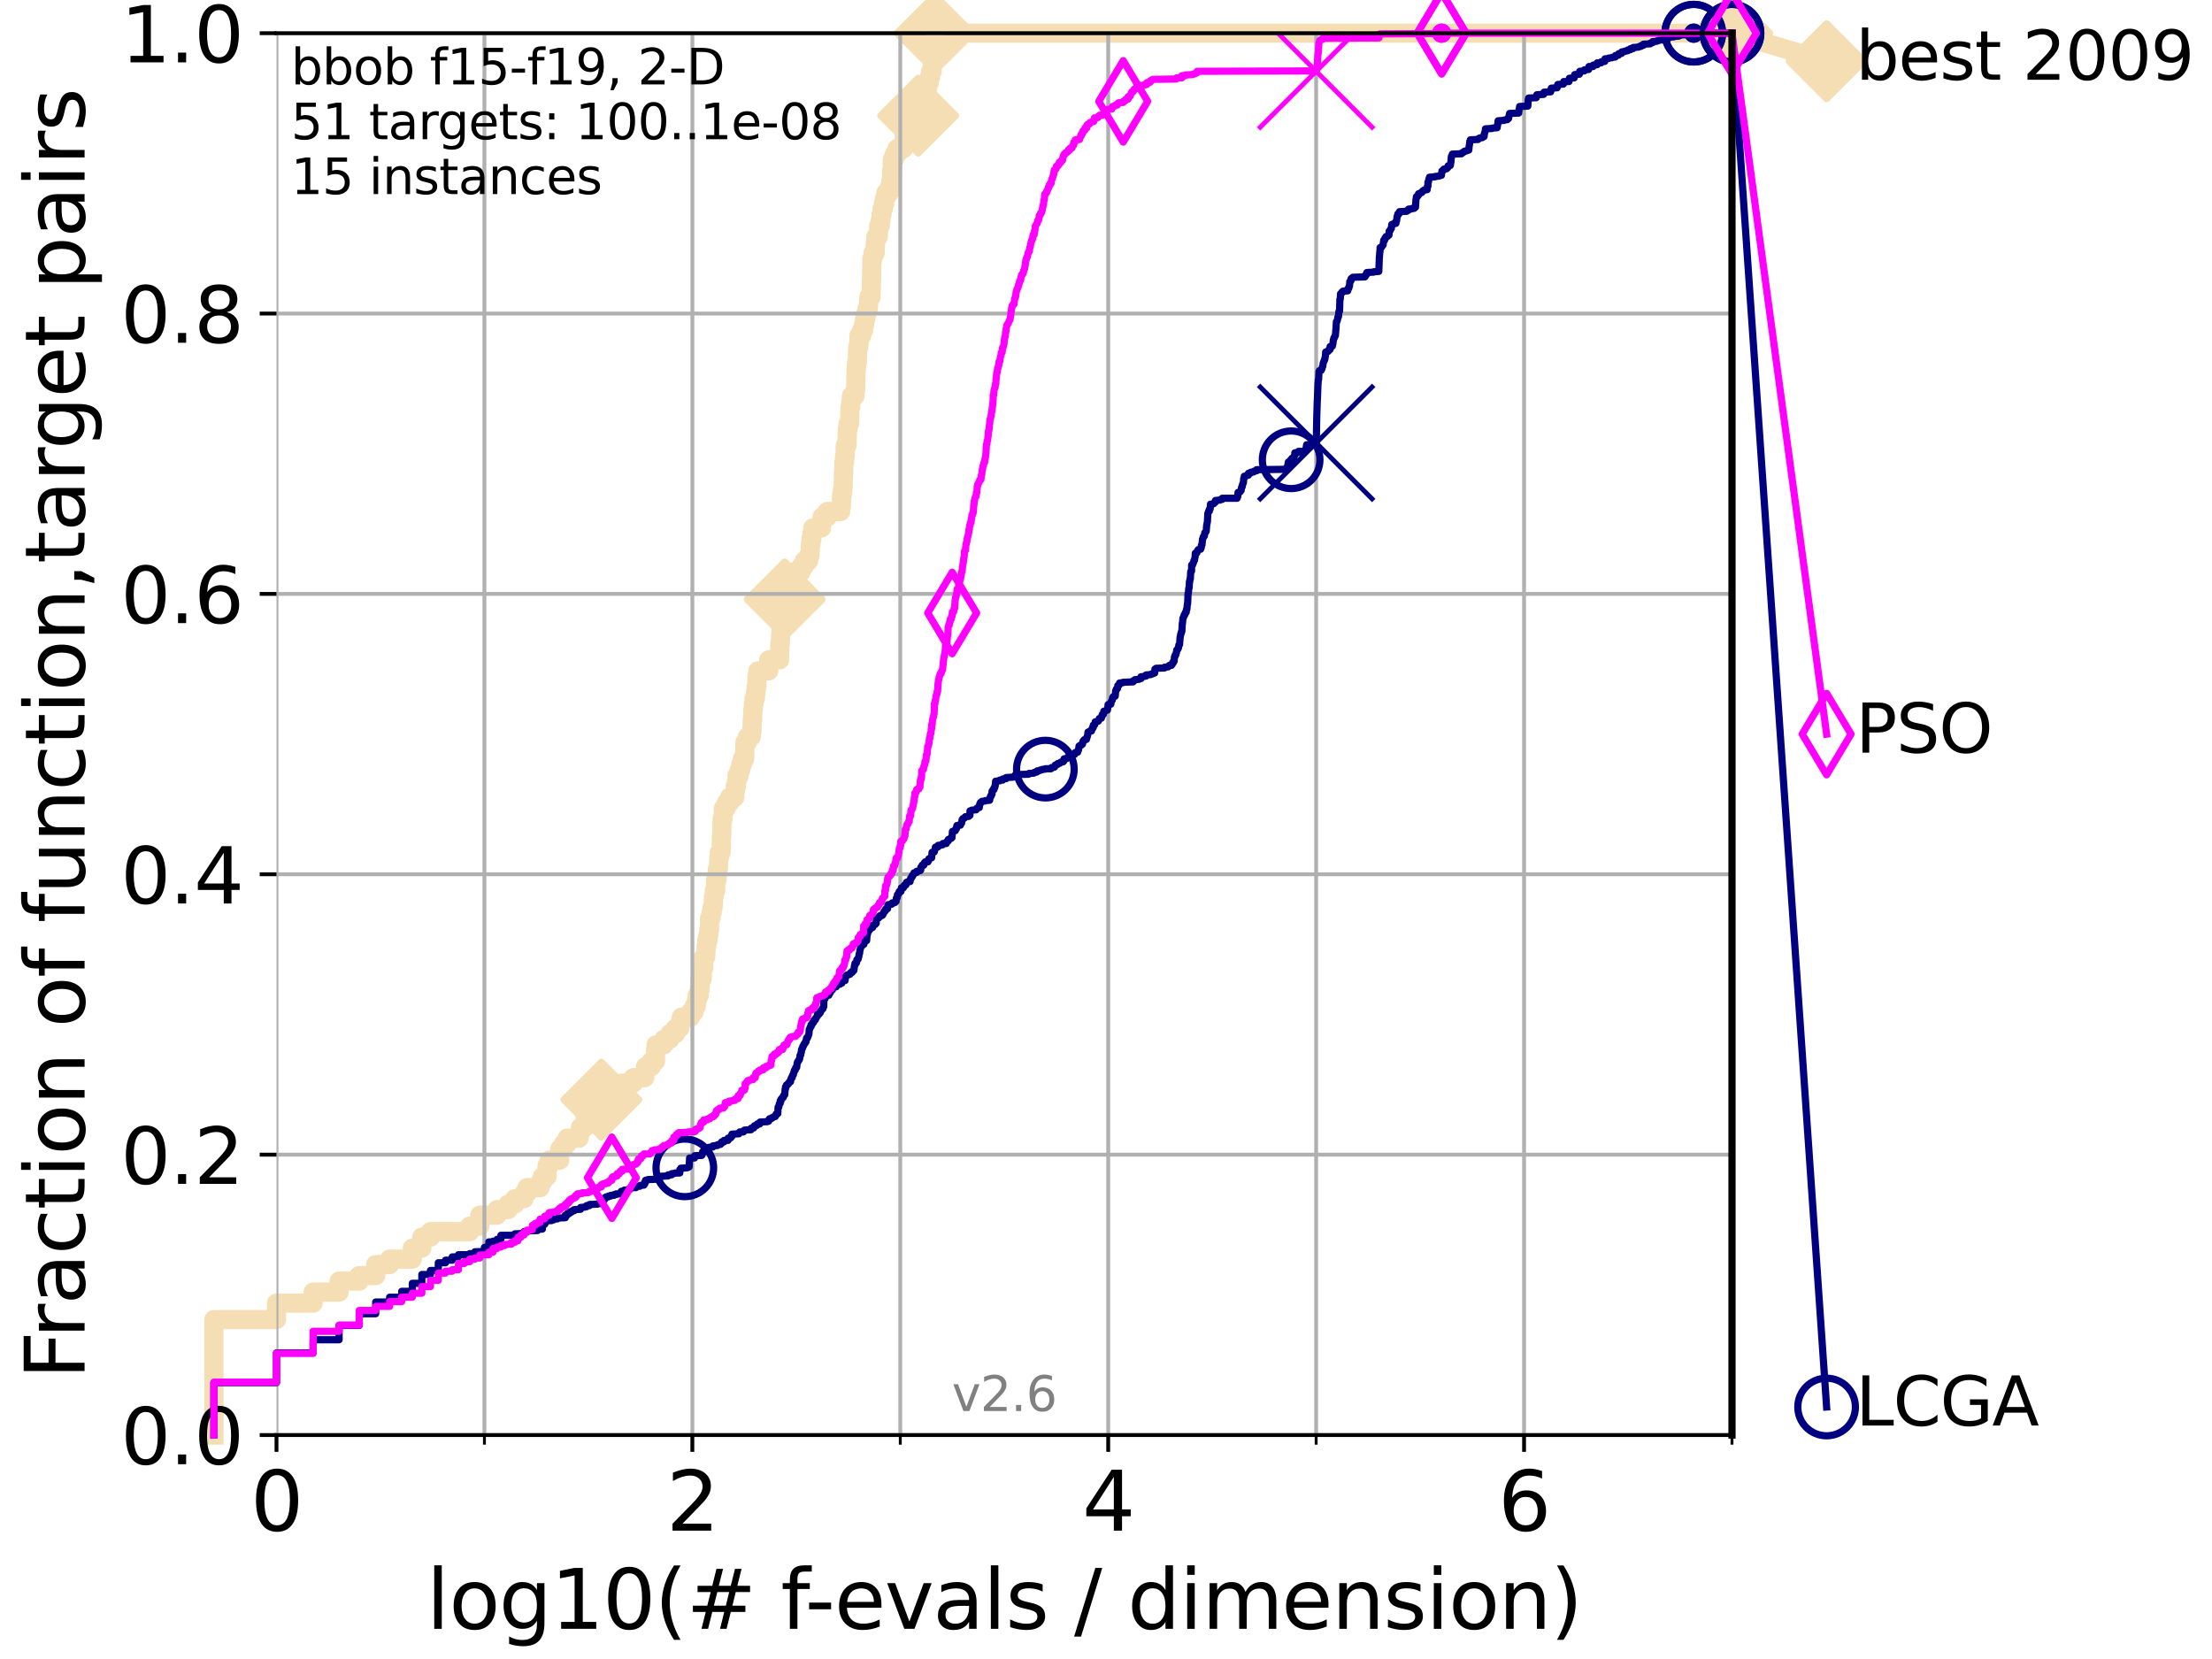 <?xml version="1.0" encoding="utf-8" standalone="no"?>
<!DOCTYPE svg PUBLIC "-//W3C//DTD SVG 1.1//EN"
  "http://www.w3.org/Graphics/SVG/1.1/DTD/svg11.dtd">
<svg xmlns:xlink="http://www.w3.org/1999/xlink" width="460.8pt" height="345.6pt" viewBox="0 0 460.8 345.6" xmlns="http://www.w3.org/2000/svg" version="1.1">
 <defs>
  <style type="text/css">*{stroke-linejoin: round; stroke-linecap: butt}</style>
 </defs>
 <g id="figure_1">
  <g id="patch_1">
   <path d="M 0 345.6 
L 460.8 345.6 
L 460.8 0 
L 0 0 
z
" style="fill: #ffffff"/>
  </g>
  <g id="axes_1">
   <g id="patch_2">
    <path d="M 57.6 298.944 
L 360.806 298.944 
L 360.806 6.912 
L 57.6 6.912 
z
" style="fill: #ffffff"/>
   </g>
   <g id="line2d_1">
    <path d="M 44.561 298.944 
L 44.561 274.894 
L 57.6 274.894 
L 57.6 271.459 
L 65.227 271.459 
L 65.227 269.168 
L 70.639 269.168 
L 70.639 266.878 
L 74.837 266.878 
L 74.837 265.733 
L 78.267 265.733 
L 78.267 263.442 
L 81.166 263.442 
L 81.166 262.297 
L 85.894 262.297 
L 85.894 260.006 
L 87.876 260.006 
L 87.876 257.716 
L 89.669 257.716 
L 89.669 256.571 
L 97.858 256.571 
L 97.858 255.426 
L 99.95 255.426 
L 99.95 253.135 
L 103.544 253.135 
L 103.544 251.99 
L 105.851 251.99 
L 105.851 250.845 
L 107.245 250.845 
L 107.245 249.699 
L 109.159 249.699 
L 109.159 248.554 
L 109.757 248.554 
L 109.757 247.409 
L 112.488 247.409 
L 112.488 246.264 
L 112.989 246.264 
L 112.989 245.118 
L 113.954 245.118 
L 113.954 242.828 
L 114.419 242.828 
L 114.419 241.683 
L 116.584 241.683 
L 116.584 239.392 
L 117.384 239.392 
L 117.384 238.247 
L 118.152 238.247 
L 118.152 237.102 
L 120.617 237.102 
L 120.617 235.957 
L 120.944 235.957 
L 120.944 234.811 
L 121.893 234.811 
L 121.893 232.521 
L 122.5 232.521 
L 122.5 231.376 
L 123.375 231.376 
L 123.375 230.231 
L 125.271 230.231 
L 125.271 229.085 
L 127.227 229.085 
L 127.227 227.94 
L 128.571 227.94 
L 128.571 226.795 
L 129.623 226.795 
L 129.623 225.65 
L 131.929 225.65 
L 131.929 224.504 
L 134.305 224.504 
L 134.305 223.359 
L 134.464 223.359 
L 134.464 222.214 
L 135.688 222.214 
L 135.688 221.069 
L 136.556 221.069 
L 136.556 218.778 
L 136.697 218.778 
L 136.697 217.633 
L 138.31 217.633 
L 138.31 216.488 
L 139.556 216.488 
L 139.556 215.343 
L 140.725 215.343 
L 140.725 214.197 
L 141.611 214.197 
L 141.611 213.052 
L 141.932 213.052 
L 141.932 211.907 
L 143.85 211.907 
L 143.85 210.762 
L 144.603 210.762 
L 144.603 209.617 
L 145.058 209.617 
L 145.058 208.471 
L 145.238 208.471 
L 145.238 207.326 
L 145.678 207.326 
L 145.678 206.181 
L 145.852 206.181 
L 145.938 203.89 
L 146.278 203.89 
L 146.362 201.6 
L 146.613 201.6 
L 146.613 199.31 
L 147.022 199.31 
L 147.103 197.019 
L 147.264 197.019 
L 147.264 195.874 
L 147.503 195.874 
L 147.503 194.729 
L 147.66 194.729 
L 147.66 193.583 
L 147.816 193.583 
L 147.816 191.293 
L 148.125 191.293 
L 148.125 190.148 
L 148.353 190.148 
L 148.353 189.003 
L 148.578 189.003 
L 148.652 186.712 
L 148.801 186.712 
L 148.801 185.567 
L 149.093 185.567 
L 149.093 183.276 
L 149.382 183.276 
L 149.453 180.986 
L 149.666 180.986 
L 149.736 178.696 
L 149.876 178.696 
L 149.876 177.55 
L 150.221 177.55 
L 150.289 174.115 
L 150.357 174.115 
L 150.425 170.679 
L 150.627 170.679 
L 150.694 168.389 
L 151.285 168.389 
L 151.285 167.243 
L 151.983 167.243 
L 151.983 166.098 
L 153.072 166.098 
L 153.072 164.953 
L 153.189 164.953 
L 153.189 163.808 
L 153.421 163.808 
L 153.421 162.662 
L 153.536 162.662 
L 153.536 161.517 
L 153.99 161.517 
L 153.99 160.372 
L 154.323 160.372 
L 154.323 159.227 
L 154.65 159.227 
L 154.65 158.082 
L 155.13 158.082 
L 155.183 154.646 
L 155.701 154.646 
L 155.701 153.501 
L 156.502 153.501 
L 156.502 152.355 
L 156.648 152.355 
L 156.697 150.065 
L 156.793 150.065 
L 156.841 147.774 
L 156.937 147.774 
L 156.937 146.629 
L 157.081 146.629 
L 157.081 145.484 
L 157.363 145.484 
L 157.363 144.339 
L 157.503 144.339 
L 157.503 143.194 
L 157.642 143.194 
L 157.688 140.903 
L 157.871 140.903 
L 157.871 139.758 
L 160.142 139.758 
L 160.142 137.467 
L 162.385 137.467 
L 162.457 134.032 
L 162.563 134.032 
L 162.634 131.741 
L 162.705 131.741 
L 162.775 128.306 
L 162.845 128.306 
L 162.845 127.16 
L 163.363 127.16 
L 163.464 123.725 
L 163.532 123.725 
L 163.599 120.289 
L 165.423 120.289 
L 165.423 119.144 
L 166.86 119.144 
L 166.86 117.999 
L 167.526 117.999 
L 167.526 116.853 
L 168.431 116.853 
L 168.431 115.708 
L 168.74 115.708 
L 168.817 113.418 
L 168.944 113.418 
L 168.944 112.273 
L 169.145 112.273 
L 169.145 111.127 
L 169.319 111.127 
L 169.319 109.982 
L 171.137 109.982 
L 171.137 108.837 
L 171.249 108.837 
L 171.249 107.692 
L 172.356 107.692 
L 172.356 106.546 
L 175.117 106.546 
L 175.117 105.401 
L 175.28 105.401 
L 175.316 103.111 
L 175.478 103.111 
L 175.478 101.966 
L 175.62 101.966 
L 175.709 98.53 
L 175.762 98.53 
L 175.797 96.239 
L 175.937 96.239 
L 175.937 95.094 
L 176.058 95.094 
L 176.076 92.804 
L 176.453 92.804 
L 176.52 89.368 
L 176.672 89.368 
L 176.672 88.223 
L 176.988 88.223 
L 177.07 84.787 
L 177.233 84.787 
L 177.233 83.642 
L 177.363 83.642 
L 177.363 82.497 
L 178.108 82.497 
L 178.108 81.352 
L 178.232 81.352 
L 178.339 76.771 
L 178.416 76.771 
L 178.416 75.625 
L 178.583 75.625 
L 178.689 72.19 
L 178.928 72.19 
L 178.943 69.899 
L 179.485 69.899 
L 179.485 68.754 
L 179.913 68.754 
L 179.913 67.609 
L 180.124 67.609 
L 180.124 66.464 
L 180.346 66.464 
L 180.346 65.318 
L 180.647 65.318 
L 180.647 64.173 
L 180.903 64.173 
L 180.997 61.883 
L 181.457 61.883 
L 181.548 58.447 
L 181.574 58.447 
L 181.625 53.866 
L 181.856 53.866 
L 181.856 52.721 
L 182.321 52.721 
L 182.346 50.43 
L 182.457 50.43 
L 182.457 49.285 
L 182.98 49.285 
L 183.064 46.995 
L 183.395 46.995 
L 183.395 45.85 
L 183.547 45.85 
L 183.547 44.704 
L 183.743 44.704 
L 183.743 43.559 
L 184.006 43.559 
L 184.006 42.414 
L 184.288 42.414 
L 184.288 41.269 
L 184.577 41.269 
L 184.577 40.123 
L 185.279 40.123 
L 185.279 38.978 
L 185.553 38.978 
L 185.553 37.833 
L 185.73 37.833 
L 185.74 35.543 
L 185.864 35.543 
L 185.885 33.252 
L 186.311 33.252 
L 186.311 32.107 
L 186.856 32.107 
L 186.856 30.962 
L 188.22 30.962 
L 188.22 29.816 
L 188.365 29.816 
L 188.401 27.526 
L 190.999 27.526 
L 191.061 25.236 
L 191.271 25.236 
L 191.271 24.09 
L 191.463 24.09 
L 191.463 22.945 
L 192.387 22.945 
L 192.474 20.655 
L 192.56 20.655 
L 192.64 18.364 
L 193.268 18.364 
L 193.268 17.219 
L 193.591 17.219 
L 193.591 16.074 
L 193.855 16.074 
L 193.855 14.929 
L 194.162 14.929 
L 194.261 12.638 
L 194.379 12.638 
L 194.477 10.348 
L 194.535 10.348 
L 194.535 9.202 
L 194.665 9.202 
L 194.729 6.912 
L 360.806 6.912 
L 360.806 6.912 
" style="fill: none; stroke: #f5deb3; stroke-width: 4; stroke-linecap: square"/>
   </g>
   <g id="line2d_2">
    <defs>
     <path id="m06eae0e7e5" d="M 0 7.778 
L 7.778 0 
L 0 -7.778 
L -7.778 0 
z
" style="stroke: #f5deb3; stroke-width: 1.5; stroke-linejoin: miter"/>
    </defs>
    <g>
     <use xlink:href="#m06eae0e7e5" x="125.271" y="229.085" style="fill: #f5deb3; stroke: #f5deb3; stroke-width: 1.5; stroke-linejoin: miter"/>
     <use xlink:href="#m06eae0e7e5" x="163.464" y="124.87" style="fill: #f5deb3; stroke: #f5deb3; stroke-width: 1.5; stroke-linejoin: miter"/>
     <use xlink:href="#m06eae0e7e5" x="191.271" y="24.09" style="fill: #f5deb3; stroke: #f5deb3; stroke-width: 1.5; stroke-linejoin: miter"/>
     <use xlink:href="#m06eae0e7e5" x="194.729" y="6.912" style="fill: #f5deb3; stroke: #f5deb3; stroke-width: 1.5; stroke-linejoin: miter"/>
     <use xlink:href="#m06eae0e7e5" x="194.729" y="6.912" style="fill: #f5deb3; stroke: #f5deb3; stroke-width: 1.5; stroke-linejoin: miter"/>
     <use xlink:href="#m06eae0e7e5" x="360.806" y="6.912" style="fill: #f5deb3; stroke: #f5deb3; stroke-width: 1.5; stroke-linejoin: miter"/>
    </g>
   </g>
   <g id="line2d_3">
    <path style="fill: none; stroke: #f5deb3; stroke-width: 4; stroke-linecap: square"/>
    <g/>
   </g>
   <g id="line2d_4">
    <path d="M 360.806 6.912 
L 380.515 12.753 
" style="fill: none; stroke: #f5deb3; stroke-width: 4; stroke-linecap: square"/>
    <g>
     <use xlink:href="#m06eae0e7e5" x="360.806" y="6.912" style="fill: #f5deb3; stroke: #f5deb3; stroke-width: 1.5; stroke-linejoin: miter"/>
     <use xlink:href="#m06eae0e7e5" x="380.515" y="12.753" style="fill: #f5deb3; stroke: #f5deb3; stroke-width: 1.5; stroke-linejoin: miter"/>
    </g>
   </g>
   <g id="matplotlib.axis_1">
    <g id="xtick_1">
     <g id="line2d_5">
      <path d="M 57.6 298.944 
L 57.6 6.912 
" clip-path="url(#pab7db23c29)" style="fill: none; stroke: #b0b0b0; stroke-width: 0.8; stroke-linecap: square"/>
     </g>
     <g id="line2d_6">
      <defs>
       <path id="mf123fd7a63" d="M 0 0 
L 0 3.5 
" style="stroke: #000000; stroke-width: 0.8"/>
      </defs>
      <g>
       <use xlink:href="#mf123fd7a63" x="57.6" y="298.944" style="stroke: #000000; stroke-width: 0.8"/>
      </g>
     </g>
     <g id="text_1">
      <!-- 0 -->
      <g transform="translate(52.192 318.861)scale(0.17 -0.17)">
       <defs>
        <path id="DejaVuSans-30" d="M 2034 4250 
Q 1547 4250 1301 3770 
Q 1056 3291 1056 2328 
Q 1056 1369 1301 889 
Q 1547 409 2034 409 
Q 2525 409 2770 889 
Q 3016 1369 3016 2328 
Q 3016 3291 2770 3770 
Q 2525 4250 2034 4250 
z
M 2034 4750 
Q 2819 4750 3233 4129 
Q 3647 3509 3647 2328 
Q 3647 1150 3233 529 
Q 2819 -91 2034 -91 
Q 1250 -91 836 529 
Q 422 1150 422 2328 
Q 422 3509 836 4129 
Q 1250 4750 2034 4750 
z
" transform="scale(0.016)"/>
       </defs>
       <use xlink:href="#DejaVuSans-30"/>
      </g>
     </g>
    </g>
    <g id="xtick_2">
     <g id="line2d_7">
      <path d="M 144.23 298.944 
L 144.23 6.912 
" clip-path="url(#pab7db23c29)" style="fill: none; stroke: #b0b0b0; stroke-width: 0.8; stroke-linecap: square"/>
     </g>
     <g id="line2d_8">
      <g>
       <use xlink:href="#mf123fd7a63" x="144.23" y="298.944" style="stroke: #000000; stroke-width: 0.8"/>
      </g>
     </g>
     <g id="text_2">
      <!-- 2 -->
      <g transform="translate(138.822 318.861)scale(0.17 -0.17)">
       <defs>
        <path id="DejaVuSans-32" d="M 1228 531 
L 3431 531 
L 3431 0 
L 469 0 
L 469 531 
Q 828 903 1448 1529 
Q 2069 2156 2228 2338 
Q 2531 2678 2651 2914 
Q 2772 3150 2772 3378 
Q 2772 3750 2511 3984 
Q 2250 4219 1831 4219 
Q 1534 4219 1204 4116 
Q 875 4013 500 3803 
L 500 4441 
Q 881 4594 1212 4672 
Q 1544 4750 1819 4750 
Q 2544 4750 2975 4387 
Q 3406 4025 3406 3419 
Q 3406 3131 3298 2873 
Q 3191 2616 2906 2266 
Q 2828 2175 2409 1742 
Q 1991 1309 1228 531 
z
" transform="scale(0.016)"/>
       </defs>
       <use xlink:href="#DejaVuSans-32"/>
      </g>
     </g>
    </g>
    <g id="xtick_3">
     <g id="line2d_9">
      <path d="M 230.861 298.944 
L 230.861 6.912 
" clip-path="url(#pab7db23c29)" style="fill: none; stroke: #b0b0b0; stroke-width: 0.8; stroke-linecap: square"/>
     </g>
     <g id="line2d_10">
      <g>
       <use xlink:href="#mf123fd7a63" x="230.861" y="298.944" style="stroke: #000000; stroke-width: 0.8"/>
      </g>
     </g>
     <g id="text_3">
      <!-- 4 -->
      <g transform="translate(225.453 318.861)scale(0.17 -0.17)">
       <defs>
        <path id="DejaVuSans-34" d="M 2419 4116 
L 825 1625 
L 2419 1625 
L 2419 4116 
z
M 2253 4666 
L 3047 4666 
L 3047 1625 
L 3713 1625 
L 3713 1100 
L 3047 1100 
L 3047 0 
L 2419 0 
L 2419 1100 
L 313 1100 
L 313 1709 
L 2253 4666 
z
" transform="scale(0.016)"/>
       </defs>
       <use xlink:href="#DejaVuSans-34"/>
      </g>
     </g>
    </g>
    <g id="xtick_4">
     <g id="line2d_11">
      <path d="M 317.491 298.944 
L 317.491 6.912 
" clip-path="url(#pab7db23c29)" style="fill: none; stroke: #b0b0b0; stroke-width: 0.8; stroke-linecap: square"/>
     </g>
     <g id="line2d_12">
      <g>
       <use xlink:href="#mf123fd7a63" x="317.491" y="298.944" style="stroke: #000000; stroke-width: 0.8"/>
      </g>
     </g>
     <g id="text_4">
      <!-- 6 -->
      <g transform="translate(312.083 318.861)scale(0.17 -0.17)">
       <defs>
        <path id="DejaVuSans-36" d="M 2113 2584 
Q 1688 2584 1439 2293 
Q 1191 2003 1191 1497 
Q 1191 994 1439 701 
Q 1688 409 2113 409 
Q 2538 409 2786 701 
Q 3034 994 3034 1497 
Q 3034 2003 2786 2293 
Q 2538 2584 2113 2584 
z
M 3366 4563 
L 3366 3988 
Q 3128 4100 2886 4159 
Q 2644 4219 2406 4219 
Q 1781 4219 1451 3797 
Q 1122 3375 1075 2522 
Q 1259 2794 1537 2939 
Q 1816 3084 2150 3084 
Q 2853 3084 3261 2657 
Q 3669 2231 3669 1497 
Q 3669 778 3244 343 
Q 2819 -91 2113 -91 
Q 1303 -91 875 529 
Q 447 1150 447 2328 
Q 447 3434 972 4092 
Q 1497 4750 2381 4750 
Q 2619 4750 2861 4703 
Q 3103 4656 3366 4563 
z
" transform="scale(0.016)"/>
       </defs>
       <use xlink:href="#DejaVuSans-36"/>
      </g>
     </g>
    </g>
    <g id="xtick_5">
     <g id="line2d_13">
      <path d="M 100.915 298.944 
L 100.915 6.912 
" clip-path="url(#pab7db23c29)" style="fill: none; stroke: #b0b0b0; stroke-width: 0.8; stroke-linecap: square"/>
     </g>
     <g id="line2d_14">
      <defs>
       <path id="mb637b61c5d" d="M 0 0 
L 0 2 
" style="stroke: #000000; stroke-width: 0.6"/>
      </defs>
      <g>
       <use xlink:href="#mb637b61c5d" x="100.915" y="298.944" style="stroke: #000000; stroke-width: 0.6"/>
      </g>
     </g>
    </g>
    <g id="xtick_6">
     <g id="line2d_15">
      <path d="M 187.546 298.944 
L 187.546 6.912 
" clip-path="url(#pab7db23c29)" style="fill: none; stroke: #b0b0b0; stroke-width: 0.8; stroke-linecap: square"/>
     </g>
     <g id="line2d_16">
      <g>
       <use xlink:href="#mb637b61c5d" x="187.546" y="298.944" style="stroke: #000000; stroke-width: 0.6"/>
      </g>
     </g>
    </g>
    <g id="xtick_7">
     <g id="line2d_17">
      <path d="M 274.176 298.944 
L 274.176 6.912 
" clip-path="url(#pab7db23c29)" style="fill: none; stroke: #b0b0b0; stroke-width: 0.8; stroke-linecap: square"/>
     </g>
     <g id="line2d_18">
      <g>
       <use xlink:href="#mb637b61c5d" x="274.176" y="298.944" style="stroke: #000000; stroke-width: 0.6"/>
      </g>
     </g>
    </g>
    <g id="xtick_8">
     <g id="line2d_19">
      <path d="M 360.806 298.944 
L 360.806 6.912 
" clip-path="url(#pab7db23c29)" style="fill: none; stroke: #b0b0b0; stroke-width: 0.8; stroke-linecap: square"/>
     </g>
     <g id="line2d_20">
      <g>
       <use xlink:href="#mb637b61c5d" x="360.806" y="298.944" style="stroke: #000000; stroke-width: 0.6"/>
      </g>
     </g>
    </g>
    <g id="text_5">
     <!-- log10(# f-evals / dimension) -->
     <g transform="translate(88.823 339.314)scale(0.17 -0.17)">
      <defs>
       <path id="DejaVuSans-6c" d="M 603 4863 
L 1178 4863 
L 1178 0 
L 603 0 
L 603 4863 
z
" transform="scale(0.016)"/>
       <path id="DejaVuSans-6f" d="M 1959 3097 
Q 1497 3097 1228 2736 
Q 959 2375 959 1747 
Q 959 1119 1226 758 
Q 1494 397 1959 397 
Q 2419 397 2687 759 
Q 2956 1122 2956 1747 
Q 2956 2369 2687 2733 
Q 2419 3097 1959 3097 
z
M 1959 3584 
Q 2709 3584 3137 3096 
Q 3566 2609 3566 1747 
Q 3566 888 3137 398 
Q 2709 -91 1959 -91 
Q 1206 -91 779 398 
Q 353 888 353 1747 
Q 353 2609 779 3096 
Q 1206 3584 1959 3584 
z
" transform="scale(0.016)"/>
       <path id="DejaVuSans-67" d="M 2906 1791 
Q 2906 2416 2648 2759 
Q 2391 3103 1925 3103 
Q 1463 3103 1205 2759 
Q 947 2416 947 1791 
Q 947 1169 1205 825 
Q 1463 481 1925 481 
Q 2391 481 2648 825 
Q 2906 1169 2906 1791 
z
M 3481 434 
Q 3481 -459 3084 -895 
Q 2688 -1331 1869 -1331 
Q 1566 -1331 1297 -1286 
Q 1028 -1241 775 -1147 
L 775 -588 
Q 1028 -725 1275 -790 
Q 1522 -856 1778 -856 
Q 2344 -856 2625 -561 
Q 2906 -266 2906 331 
L 2906 616 
Q 2728 306 2450 153 
Q 2172 0 1784 0 
Q 1141 0 747 490 
Q 353 981 353 1791 
Q 353 2603 747 3093 
Q 1141 3584 1784 3584 
Q 2172 3584 2450 3431 
Q 2728 3278 2906 2969 
L 2906 3500 
L 3481 3500 
L 3481 434 
z
" transform="scale(0.016)"/>
       <path id="DejaVuSans-31" d="M 794 531 
L 1825 531 
L 1825 4091 
L 703 3866 
L 703 4441 
L 1819 4666 
L 2450 4666 
L 2450 531 
L 3481 531 
L 3481 0 
L 794 0 
L 794 531 
z
" transform="scale(0.016)"/>
       <path id="DejaVuSans-28" d="M 1984 4856 
Q 1566 4138 1362 3434 
Q 1159 2731 1159 2009 
Q 1159 1288 1364 580 
Q 1569 -128 1984 -844 
L 1484 -844 
Q 1016 -109 783 600 
Q 550 1309 550 2009 
Q 550 2706 781 3412 
Q 1013 4119 1484 4856 
L 1984 4856 
z
" transform="scale(0.016)"/>
       <path id="DejaVuSans-23" d="M 3272 2816 
L 2363 2816 
L 2100 1772 
L 3016 1772 
L 3272 2816 
z
M 2803 4594 
L 2478 3297 
L 3391 3297 
L 3719 4594 
L 4219 4594 
L 3897 3297 
L 4872 3297 
L 4872 2816 
L 3775 2816 
L 3519 1772 
L 4513 1772 
L 4513 1294 
L 3397 1294 
L 3072 0 
L 2572 0 
L 2894 1294 
L 1978 1294 
L 1656 0 
L 1153 0 
L 1478 1294 
L 494 1294 
L 494 1772 
L 1594 1772 
L 1856 2816 
L 850 2816 
L 850 3297 
L 1978 3297 
L 2297 4594 
L 2803 4594 
z
" transform="scale(0.016)"/>
       <path id="DejaVuSans-20" transform="scale(0.016)"/>
       <path id="DejaVuSans-66" d="M 2375 4863 
L 2375 4384 
L 1825 4384 
Q 1516 4384 1395 4259 
Q 1275 4134 1275 3809 
L 1275 3500 
L 2222 3500 
L 2222 3053 
L 1275 3053 
L 1275 0 
L 697 0 
L 697 3053 
L 147 3053 
L 147 3500 
L 697 3500 
L 697 3744 
Q 697 4328 969 4595 
Q 1241 4863 1831 4863 
L 2375 4863 
z
" transform="scale(0.016)"/>
       <path id="DejaVuSans-2d" d="M 313 2009 
L 1997 2009 
L 1997 1497 
L 313 1497 
L 313 2009 
z
" transform="scale(0.016)"/>
       <path id="DejaVuSans-65" d="M 3597 1894 
L 3597 1613 
L 953 1613 
Q 991 1019 1311 708 
Q 1631 397 2203 397 
Q 2534 397 2845 478 
Q 3156 559 3463 722 
L 3463 178 
Q 3153 47 2828 -22 
Q 2503 -91 2169 -91 
Q 1331 -91 842 396 
Q 353 884 353 1716 
Q 353 2575 817 3079 
Q 1281 3584 2069 3584 
Q 2775 3584 3186 3129 
Q 3597 2675 3597 1894 
z
M 3022 2063 
Q 3016 2534 2758 2815 
Q 2500 3097 2075 3097 
Q 1594 3097 1305 2825 
Q 1016 2553 972 2059 
L 3022 2063 
z
" transform="scale(0.016)"/>
       <path id="DejaVuSans-76" d="M 191 3500 
L 800 3500 
L 1894 563 
L 2988 3500 
L 3597 3500 
L 2284 0 
L 1503 0 
L 191 3500 
z
" transform="scale(0.016)"/>
       <path id="DejaVuSans-61" d="M 2194 1759 
Q 1497 1759 1228 1600 
Q 959 1441 959 1056 
Q 959 750 1161 570 
Q 1363 391 1709 391 
Q 2188 391 2477 730 
Q 2766 1069 2766 1631 
L 2766 1759 
L 2194 1759 
z
M 3341 1997 
L 3341 0 
L 2766 0 
L 2766 531 
Q 2569 213 2275 61 
Q 1981 -91 1556 -91 
Q 1019 -91 701 211 
Q 384 513 384 1019 
Q 384 1609 779 1909 
Q 1175 2209 1959 2209 
L 2766 2209 
L 2766 2266 
Q 2766 2663 2505 2880 
Q 2244 3097 1772 3097 
Q 1472 3097 1187 3025 
Q 903 2953 641 2809 
L 641 3341 
Q 956 3463 1253 3523 
Q 1550 3584 1831 3584 
Q 2591 3584 2966 3190 
Q 3341 2797 3341 1997 
z
" transform="scale(0.016)"/>
       <path id="DejaVuSans-73" d="M 2834 3397 
L 2834 2853 
Q 2591 2978 2328 3040 
Q 2066 3103 1784 3103 
Q 1356 3103 1142 2972 
Q 928 2841 928 2578 
Q 928 2378 1081 2264 
Q 1234 2150 1697 2047 
L 1894 2003 
Q 2506 1872 2764 1633 
Q 3022 1394 3022 966 
Q 3022 478 2636 193 
Q 2250 -91 1575 -91 
Q 1294 -91 989 -36 
Q 684 19 347 128 
L 347 722 
Q 666 556 975 473 
Q 1284 391 1588 391 
Q 1994 391 2212 530 
Q 2431 669 2431 922 
Q 2431 1156 2273 1281 
Q 2116 1406 1581 1522 
L 1381 1569 
Q 847 1681 609 1914 
Q 372 2147 372 2553 
Q 372 3047 722 3315 
Q 1072 3584 1716 3584 
Q 2034 3584 2315 3537 
Q 2597 3491 2834 3397 
z
" transform="scale(0.016)"/>
       <path id="DejaVuSans-2f" d="M 1625 4666 
L 2156 4666 
L 531 -594 
L 0 -594 
L 1625 4666 
z
" transform="scale(0.016)"/>
       <path id="DejaVuSans-64" d="M 2906 2969 
L 2906 4863 
L 3481 4863 
L 3481 0 
L 2906 0 
L 2906 525 
Q 2725 213 2448 61 
Q 2172 -91 1784 -91 
Q 1150 -91 751 415 
Q 353 922 353 1747 
Q 353 2572 751 3078 
Q 1150 3584 1784 3584 
Q 2172 3584 2448 3432 
Q 2725 3281 2906 2969 
z
M 947 1747 
Q 947 1113 1208 752 
Q 1469 391 1925 391 
Q 2381 391 2643 752 
Q 2906 1113 2906 1747 
Q 2906 2381 2643 2742 
Q 2381 3103 1925 3103 
Q 1469 3103 1208 2742 
Q 947 2381 947 1747 
z
" transform="scale(0.016)"/>
       <path id="DejaVuSans-69" d="M 603 3500 
L 1178 3500 
L 1178 0 
L 603 0 
L 603 3500 
z
M 603 4863 
L 1178 4863 
L 1178 4134 
L 603 4134 
L 603 4863 
z
" transform="scale(0.016)"/>
       <path id="DejaVuSans-6d" d="M 3328 2828 
Q 3544 3216 3844 3400 
Q 4144 3584 4550 3584 
Q 5097 3584 5394 3201 
Q 5691 2819 5691 2113 
L 5691 0 
L 5113 0 
L 5113 2094 
Q 5113 2597 4934 2840 
Q 4756 3084 4391 3084 
Q 3944 3084 3684 2787 
Q 3425 2491 3425 1978 
L 3425 0 
L 2847 0 
L 2847 2094 
Q 2847 2600 2669 2842 
Q 2491 3084 2119 3084 
Q 1678 3084 1418 2786 
Q 1159 2488 1159 1978 
L 1159 0 
L 581 0 
L 581 3500 
L 1159 3500 
L 1159 2956 
Q 1356 3278 1631 3431 
Q 1906 3584 2284 3584 
Q 2666 3584 2933 3390 
Q 3200 3197 3328 2828 
z
" transform="scale(0.016)"/>
       <path id="DejaVuSans-6e" d="M 3513 2113 
L 3513 0 
L 2938 0 
L 2938 2094 
Q 2938 2591 2744 2837 
Q 2550 3084 2163 3084 
Q 1697 3084 1428 2787 
Q 1159 2491 1159 1978 
L 1159 0 
L 581 0 
L 581 3500 
L 1159 3500 
L 1159 2956 
Q 1366 3272 1645 3428 
Q 1925 3584 2291 3584 
Q 2894 3584 3203 3211 
Q 3513 2838 3513 2113 
z
" transform="scale(0.016)"/>
       <path id="DejaVuSans-29" d="M 513 4856 
L 1013 4856 
Q 1481 4119 1714 3412 
Q 1947 2706 1947 2009 
Q 1947 1309 1714 600 
Q 1481 -109 1013 -844 
L 513 -844 
Q 928 -128 1133 580 
Q 1338 1288 1338 2009 
Q 1338 2731 1133 3434 
Q 928 4138 513 4856 
z
" transform="scale(0.016)"/>
      </defs>
      <use xlink:href="#DejaVuSans-6c"/>
      <use xlink:href="#DejaVuSans-6f" x="27.783"/>
      <use xlink:href="#DejaVuSans-67" x="88.965"/>
      <use xlink:href="#DejaVuSans-31" x="152.441"/>
      <use xlink:href="#DejaVuSans-30" x="216.064"/>
      <use xlink:href="#DejaVuSans-28" x="279.688"/>
      <use xlink:href="#DejaVuSans-23" x="318.701"/>
      <use xlink:href="#DejaVuSans-20" x="402.49"/>
      <use xlink:href="#DejaVuSans-66" x="434.277"/>
      <use xlink:href="#DejaVuSans-2d" x="463.982"/>
      <use xlink:href="#DejaVuSans-65" x="500.066"/>
      <use xlink:href="#DejaVuSans-76" x="561.59"/>
      <use xlink:href="#DejaVuSans-61" x="620.77"/>
      <use xlink:href="#DejaVuSans-6c" x="682.049"/>
      <use xlink:href="#DejaVuSans-73" x="709.832"/>
      <use xlink:href="#DejaVuSans-20" x="761.932"/>
      <use xlink:href="#DejaVuSans-2f" x="793.719"/>
      <use xlink:href="#DejaVuSans-20" x="827.41"/>
      <use xlink:href="#DejaVuSans-64" x="859.197"/>
      <use xlink:href="#DejaVuSans-69" x="922.674"/>
      <use xlink:href="#DejaVuSans-6d" x="950.457"/>
      <use xlink:href="#DejaVuSans-65" x="1047.869"/>
      <use xlink:href="#DejaVuSans-6e" x="1109.393"/>
      <use xlink:href="#DejaVuSans-73" x="1172.771"/>
      <use xlink:href="#DejaVuSans-69" x="1224.871"/>
      <use xlink:href="#DejaVuSans-6f" x="1252.654"/>
      <use xlink:href="#DejaVuSans-6e" x="1313.836"/>
      <use xlink:href="#DejaVuSans-29" x="1377.215"/>
     </g>
    </g>
   </g>
   <g id="matplotlib.axis_2">
    <g id="ytick_1">
     <g id="line2d_21">
      <path d="M 57.6 298.944 
L 360.806 298.944 
" clip-path="url(#pab7db23c29)" style="fill: none; stroke: #b0b0b0; stroke-width: 0.8; stroke-linecap: square"/>
     </g>
     <g id="line2d_22">
      <defs>
       <path id="m3a4f1b0ebf" d="M 0 0 
L -3.5 0 
" style="stroke: #000000; stroke-width: 0.8"/>
      </defs>
      <g>
       <use xlink:href="#m3a4f1b0ebf" x="57.6" y="298.944" style="stroke: #000000; stroke-width: 0.8"/>
      </g>
     </g>
     <g id="text_6">
      <!-- 0.0 -->
      <g transform="translate(25.155 305.023)scale(0.16 -0.16)">
       <defs>
        <path id="DejaVuSans-2e" d="M 684 794 
L 1344 794 
L 1344 0 
L 684 0 
L 684 794 
z
" transform="scale(0.016)"/>
       </defs>
       <use xlink:href="#DejaVuSans-30"/>
       <use xlink:href="#DejaVuSans-2e" x="63.623"/>
       <use xlink:href="#DejaVuSans-30" x="95.41"/>
      </g>
     </g>
    </g>
    <g id="ytick_2">
     <g id="line2d_23">
      <path d="M 57.6 240.538 
L 360.806 240.538 
" clip-path="url(#pab7db23c29)" style="fill: none; stroke: #b0b0b0; stroke-width: 0.8; stroke-linecap: square"/>
     </g>
     <g id="line2d_24">
      <g>
       <use xlink:href="#m3a4f1b0ebf" x="57.6" y="240.538" style="stroke: #000000; stroke-width: 0.8"/>
      </g>
     </g>
     <g id="text_7">
      <!-- 0.2 -->
      <g transform="translate(25.155 246.616)scale(0.16 -0.16)">
       <use xlink:href="#DejaVuSans-30"/>
       <use xlink:href="#DejaVuSans-2e" x="63.623"/>
       <use xlink:href="#DejaVuSans-32" x="95.41"/>
      </g>
     </g>
    </g>
    <g id="ytick_3">
     <g id="line2d_25">
      <path d="M 57.6 182.131 
L 360.806 182.131 
" clip-path="url(#pab7db23c29)" style="fill: none; stroke: #b0b0b0; stroke-width: 0.8; stroke-linecap: square"/>
     </g>
     <g id="line2d_26">
      <g>
       <use xlink:href="#m3a4f1b0ebf" x="57.6" y="182.131" style="stroke: #000000; stroke-width: 0.8"/>
      </g>
     </g>
     <g id="text_8">
      <!-- 0.4 -->
      <g transform="translate(25.155 188.21)scale(0.16 -0.16)">
       <use xlink:href="#DejaVuSans-30"/>
       <use xlink:href="#DejaVuSans-2e" x="63.623"/>
       <use xlink:href="#DejaVuSans-34" x="95.41"/>
      </g>
     </g>
    </g>
    <g id="ytick_4">
     <g id="line2d_27">
      <path d="M 57.6 123.725 
L 360.806 123.725 
" clip-path="url(#pab7db23c29)" style="fill: none; stroke: #b0b0b0; stroke-width: 0.8; stroke-linecap: square"/>
     </g>
     <g id="line2d_28">
      <g>
       <use xlink:href="#m3a4f1b0ebf" x="57.6" y="123.725" style="stroke: #000000; stroke-width: 0.8"/>
      </g>
     </g>
     <g id="text_9">
      <!-- 0.6 -->
      <g transform="translate(25.155 129.804)scale(0.16 -0.16)">
       <use xlink:href="#DejaVuSans-30"/>
       <use xlink:href="#DejaVuSans-2e" x="63.623"/>
       <use xlink:href="#DejaVuSans-36" x="95.41"/>
      </g>
     </g>
    </g>
    <g id="ytick_5">
     <g id="line2d_29">
      <path d="M 57.6 65.318 
L 360.806 65.318 
" clip-path="url(#pab7db23c29)" style="fill: none; stroke: #b0b0b0; stroke-width: 0.8; stroke-linecap: square"/>
     </g>
     <g id="line2d_30">
      <g>
       <use xlink:href="#m3a4f1b0ebf" x="57.6" y="65.318" style="stroke: #000000; stroke-width: 0.8"/>
      </g>
     </g>
     <g id="text_10">
      <!-- 0.8 -->
      <g transform="translate(25.155 71.397)scale(0.16 -0.16)">
       <defs>
        <path id="DejaVuSans-38" d="M 2034 2216 
Q 1584 2216 1326 1975 
Q 1069 1734 1069 1313 
Q 1069 891 1326 650 
Q 1584 409 2034 409 
Q 2484 409 2743 651 
Q 3003 894 3003 1313 
Q 3003 1734 2745 1975 
Q 2488 2216 2034 2216 
z
M 1403 2484 
Q 997 2584 770 2862 
Q 544 3141 544 3541 
Q 544 4100 942 4425 
Q 1341 4750 2034 4750 
Q 2731 4750 3128 4425 
Q 3525 4100 3525 3541 
Q 3525 3141 3298 2862 
Q 3072 2584 2669 2484 
Q 3125 2378 3379 2068 
Q 3634 1759 3634 1313 
Q 3634 634 3220 271 
Q 2806 -91 2034 -91 
Q 1263 -91 848 271 
Q 434 634 434 1313 
Q 434 1759 690 2068 
Q 947 2378 1403 2484 
z
M 1172 3481 
Q 1172 3119 1398 2916 
Q 1625 2713 2034 2713 
Q 2441 2713 2670 2916 
Q 2900 3119 2900 3481 
Q 2900 3844 2670 4047 
Q 2441 4250 2034 4250 
Q 1625 4250 1398 4047 
Q 1172 3844 1172 3481 
z
" transform="scale(0.016)"/>
       </defs>
       <use xlink:href="#DejaVuSans-30"/>
       <use xlink:href="#DejaVuSans-2e" x="63.623"/>
       <use xlink:href="#DejaVuSans-38" x="95.41"/>
      </g>
     </g>
    </g>
    <g id="ytick_6">
     <g id="line2d_31">
      <path d="M 57.6 6.912 
L 360.806 6.912 
" clip-path="url(#pab7db23c29)" style="fill: none; stroke: #b0b0b0; stroke-width: 0.8; stroke-linecap: square"/>
     </g>
     <g id="line2d_32">
      <g>
       <use xlink:href="#m3a4f1b0ebf" x="57.6" y="6.912" style="stroke: #000000; stroke-width: 0.8"/>
      </g>
     </g>
     <g id="text_11">
      <!-- 1.0 -->
      <g transform="translate(25.155 12.991)scale(0.16 -0.16)">
       <use xlink:href="#DejaVuSans-31"/>
       <use xlink:href="#DejaVuSans-2e" x="63.623"/>
       <use xlink:href="#DejaVuSans-30" x="95.41"/>
      </g>
     </g>
    </g>
    <g id="text_12">
     <!-- Fraction of function,target pairs -->
     <g transform="translate(17.62 287.313)rotate(-90)scale(0.17 -0.17)">
      <defs>
       <path id="DejaVuSans-46" d="M 628 4666 
L 3309 4666 
L 3309 4134 
L 1259 4134 
L 1259 2759 
L 3109 2759 
L 3109 2228 
L 1259 2228 
L 1259 0 
L 628 0 
L 628 4666 
z
" transform="scale(0.016)"/>
       <path id="DejaVuSans-72" d="M 2631 2963 
Q 2534 3019 2420 3045 
Q 2306 3072 2169 3072 
Q 1681 3072 1420 2755 
Q 1159 2438 1159 1844 
L 1159 0 
L 581 0 
L 581 3500 
L 1159 3500 
L 1159 2956 
Q 1341 3275 1631 3429 
Q 1922 3584 2338 3584 
Q 2397 3584 2469 3576 
Q 2541 3569 2628 3553 
L 2631 2963 
z
" transform="scale(0.016)"/>
       <path id="DejaVuSans-63" d="M 3122 3366 
L 3122 2828 
Q 2878 2963 2633 3030 
Q 2388 3097 2138 3097 
Q 1578 3097 1268 2742 
Q 959 2388 959 1747 
Q 959 1106 1268 751 
Q 1578 397 2138 397 
Q 2388 397 2633 464 
Q 2878 531 3122 666 
L 3122 134 
Q 2881 22 2623 -34 
Q 2366 -91 2075 -91 
Q 1284 -91 818 406 
Q 353 903 353 1747 
Q 353 2603 823 3093 
Q 1294 3584 2113 3584 
Q 2378 3584 2631 3529 
Q 2884 3475 3122 3366 
z
" transform="scale(0.016)"/>
       <path id="DejaVuSans-74" d="M 1172 4494 
L 1172 3500 
L 2356 3500 
L 2356 3053 
L 1172 3053 
L 1172 1153 
Q 1172 725 1289 603 
Q 1406 481 1766 481 
L 2356 481 
L 2356 0 
L 1766 0 
Q 1100 0 847 248 
Q 594 497 594 1153 
L 594 3053 
L 172 3053 
L 172 3500 
L 594 3500 
L 594 4494 
L 1172 4494 
z
" transform="scale(0.016)"/>
       <path id="DejaVuSans-75" d="M 544 1381 
L 544 3500 
L 1119 3500 
L 1119 1403 
Q 1119 906 1312 657 
Q 1506 409 1894 409 
Q 2359 409 2629 706 
Q 2900 1003 2900 1516 
L 2900 3500 
L 3475 3500 
L 3475 0 
L 2900 0 
L 2900 538 
Q 2691 219 2414 64 
Q 2138 -91 1772 -91 
Q 1169 -91 856 284 
Q 544 659 544 1381 
z
M 1991 3584 
L 1991 3584 
z
" transform="scale(0.016)"/>
       <path id="DejaVuSans-2c" d="M 750 794 
L 1409 794 
L 1409 256 
L 897 -744 
L 494 -744 
L 750 256 
L 750 794 
z
" transform="scale(0.016)"/>
       <path id="DejaVuSans-70" d="M 1159 525 
L 1159 -1331 
L 581 -1331 
L 581 3500 
L 1159 3500 
L 1159 2969 
Q 1341 3281 1617 3432 
Q 1894 3584 2278 3584 
Q 2916 3584 3314 3078 
Q 3713 2572 3713 1747 
Q 3713 922 3314 415 
Q 2916 -91 2278 -91 
Q 1894 -91 1617 61 
Q 1341 213 1159 525 
z
M 3116 1747 
Q 3116 2381 2855 2742 
Q 2594 3103 2138 3103 
Q 1681 3103 1420 2742 
Q 1159 2381 1159 1747 
Q 1159 1113 1420 752 
Q 1681 391 2138 391 
Q 2594 391 2855 752 
Q 3116 1113 3116 1747 
z
" transform="scale(0.016)"/>
      </defs>
      <use xlink:href="#DejaVuSans-46"/>
      <use xlink:href="#DejaVuSans-72" x="50.27"/>
      <use xlink:href="#DejaVuSans-61" x="91.383"/>
      <use xlink:href="#DejaVuSans-63" x="152.662"/>
      <use xlink:href="#DejaVuSans-74" x="207.643"/>
      <use xlink:href="#DejaVuSans-69" x="246.852"/>
      <use xlink:href="#DejaVuSans-6f" x="274.635"/>
      <use xlink:href="#DejaVuSans-6e" x="335.816"/>
      <use xlink:href="#DejaVuSans-20" x="399.195"/>
      <use xlink:href="#DejaVuSans-6f" x="430.982"/>
      <use xlink:href="#DejaVuSans-66" x="492.164"/>
      <use xlink:href="#DejaVuSans-20" x="527.369"/>
      <use xlink:href="#DejaVuSans-66" x="559.156"/>
      <use xlink:href="#DejaVuSans-75" x="594.361"/>
      <use xlink:href="#DejaVuSans-6e" x="657.74"/>
      <use xlink:href="#DejaVuSans-63" x="721.119"/>
      <use xlink:href="#DejaVuSans-74" x="776.1"/>
      <use xlink:href="#DejaVuSans-69" x="815.309"/>
      <use xlink:href="#DejaVuSans-6f" x="843.092"/>
      <use xlink:href="#DejaVuSans-6e" x="904.273"/>
      <use xlink:href="#DejaVuSans-2c" x="967.652"/>
      <use xlink:href="#DejaVuSans-74" x="999.439"/>
      <use xlink:href="#DejaVuSans-61" x="1038.648"/>
      <use xlink:href="#DejaVuSans-72" x="1099.928"/>
      <use xlink:href="#DejaVuSans-67" x="1139.291"/>
      <use xlink:href="#DejaVuSans-65" x="1202.768"/>
      <use xlink:href="#DejaVuSans-74" x="1264.291"/>
      <use xlink:href="#DejaVuSans-20" x="1303.5"/>
      <use xlink:href="#DejaVuSans-70" x="1335.287"/>
      <use xlink:href="#DejaVuSans-61" x="1398.764"/>
      <use xlink:href="#DejaVuSans-69" x="1460.043"/>
      <use xlink:href="#DejaVuSans-72" x="1487.826"/>
      <use xlink:href="#DejaVuSans-73" x="1528.939"/>
     </g>
    </g>
   </g>
   <g id="line2d_33">
    <defs>
     <path id="m9b0a0d4d39" d="M 0 1.5 
C 0.398 1.5 0.779 1.342 1.061 1.061 
C 1.342 0.779 1.5 0.398 1.5 0 
C 1.5 -0.398 1.342 -0.779 1.061 -1.061 
C 0.779 -1.342 0.398 -1.5 0 -1.5 
C -0.398 -1.5 -0.779 -1.342 -1.061 -1.061 
C -1.342 -0.779 -1.5 -0.398 -1.5 0 
C -1.5 0.398 -1.342 0.779 -1.061 1.061 
C -0.779 1.342 -0.398 1.5 0 1.5 
z
" style="stroke: #f5deb3"/>
    </defs>
    <g>
     <use xlink:href="#m9b0a0d4d39" x="194.729" y="6.912" style="fill: #f5deb3; stroke: #f5deb3"/>
     <use xlink:href="#m9b0a0d4d39" x="194.729" y="6.912" style="fill: #f5deb3; stroke: #f5deb3"/>
    </g>
   </g>
   <g id="line2d_34">
    <defs>
     <path id="mcf2625a53f" d="M 0 1.5 
C 0.398 1.5 0.779 1.342 1.061 1.061 
C 1.342 0.779 1.5 0.398 1.5 0 
C 1.5 -0.398 1.342 -0.779 1.061 -1.061 
C 0.779 -1.342 0.398 -1.5 0 -1.5 
C -0.398 -1.5 -0.779 -1.342 -1.061 -1.061 
C -1.342 -0.779 -1.5 -0.398 -1.5 0 
C -1.5 0.398 -1.342 0.779 -1.061 1.061 
C -0.779 1.342 -0.398 1.5 0 1.5 
z
" style="stroke: #000080"/>
    </defs>
    <g>
     <use xlink:href="#mcf2625a53f" x="352.833" y="6.912" style="fill: #000080; stroke: #000080"/>
     <use xlink:href="#mcf2625a53f" x="352.833" y="6.912" style="fill: #000080; stroke: #000080"/>
    </g>
   </g>
   <g id="line2d_35">
    <path d="M 44.561 298.944 
L 44.561 288.026 
L 57.6 288.026 
L 57.6 281.842 
L 65.227 281.842 
L 65.227 279.093 
L 70.639 279.093 
L 70.639 276.116 
L 74.837 276.116 
L 74.837 273.673 
L 78.267 273.673 
L 78.267 271.23 
L 81.166 271.23 
L 81.166 270.237 
L 83.678 270.237 
L 83.678 269.015 
L 85.894 269.015 
L 85.894 267.336 
L 87.876 267.336 
L 87.876 265.503 
L 89.669 265.503 
L 89.669 264.664 
L 91.306 264.664 
L 91.306 263.06 
L 92.812 263.06 
L 92.812 262.526 
L 94.206 262.526 
L 94.206 261.839 
L 95.503 261.839 
L 95.503 261.381 
L 97.858 261.381 
L 97.858 261.152 
L 98.933 261.152 
L 98.933 260.77 
L 100.915 260.694 
L 100.915 259.854 
L 101.833 259.854 
L 101.833 258.708 
L 102.708 258.708 
L 102.708 258.556 
L 103.544 258.556 
L 103.544 258.174 
L 104.345 258.174 
L 104.345 257.334 
L 107.245 257.334 
L 107.245 257.029 
L 109.159 256.952 
L 109.159 256.571 
L 109.757 256.571 
L 109.757 256.418 
L 111.972 256.342 
L 111.972 256.113 
L 112.989 256.036 
L 112.989 255.044 
L 113.478 255.044 
L 113.478 254.433 
L 113.954 254.433 
L 113.954 254.28 
L 114.872 254.28 
L 114.872 254.128 
L 115.315 254.128 
L 115.315 253.975 
L 116.17 253.899 
L 116.17 253.746 
L 117.772 253.669 
L 117.772 253.135 
L 118.152 253.135 
L 118.152 252.83 
L 118.525 252.83 
L 118.525 252.601 
L 118.89 252.601 
L 118.89 252.372 
L 119.248 252.372 
L 119.248 252.219 
L 119.6 252.219 
L 119.6 251.99 
L 120.944 251.913 
L 120.944 251.532 
L 121.893 251.455 
L 121.893 251.379 
L 122.199 251.379 
L 122.199 251.15 
L 122.796 251.15 
L 122.796 250.921 
L 124.482 250.845 
L 124.482 250.768 
L 125.527 250.692 
L 125.527 250.081 
L 125.779 250.081 
L 125.779 249.776 
L 126.029 249.776 
L 126.029 249.47 
L 126.275 249.47 
L 126.275 249.318 
L 126.757 249.318 
L 126.757 249.165 
L 127.227 249.165 
L 127.227 249.012 
L 127.911 249.012 
L 127.911 248.86 
L 128.354 248.86 
L 128.354 248.707 
L 129.417 248.707 
L 129.417 248.172 
L 130.027 248.172 
L 130.027 247.943 
L 130.811 247.867 
L 130.811 247.791 
L 131.191 247.791 
L 131.191 247.638 
L 131.378 247.638 
L 131.378 247.409 
L 132.464 247.409 
L 132.464 247.18 
L 133.323 247.104 
L 133.323 246.951 
L 134.145 246.875 
L 134.145 246.645 
L 134.305 246.645 
L 134.305 246.264 
L 134.464 246.264 
L 134.464 245.882 
L 134.932 245.806 
L 134.932 245.729 
L 136.837 245.653 
L 136.837 245.577 
L 137.113 245.5 
L 137.113 245.348 
L 137.655 245.271 
L 137.655 245.042 
L 139.191 244.966 
L 139.191 244.737 
L 139.915 244.737 
L 139.915 244.508 
L 140.612 244.431 
L 140.612 244.355 
L 141.611 244.355 
L 141.611 243.668 
L 141.826 243.668 
L 141.826 243.362 
L 143.066 243.286 
L 143.066 243.21 
L 143.364 243.21 
L 143.364 243.057 
L 143.56 243.057 
L 143.657 241.225 
L 144.695 241.225 
L 144.695 240.767 
L 146.194 240.69 
L 146.278 240.309 
L 146.362 240.309 
L 146.362 239.927 
L 146.695 239.85 
L 146.695 239.621 
L 146.941 239.621 
L 146.941 239.163 
L 147.66 239.087 
L 147.66 239.011 
L 148.503 238.934 
L 148.503 238.705 
L 149.453 238.629 
L 149.453 238.476 
L 150.084 238.4 
L 150.084 238.171 
L 150.357 238.171 
L 150.357 237.865 
L 150.827 237.865 
L 150.827 237.56 
L 151.669 237.56 
L 151.669 237.102 
L 152.23 237.026 
L 152.23 236.72 
L 152.475 236.72 
L 152.475 236.262 
L 153.934 236.186 
L 153.934 235.957 
L 154.101 235.957 
L 154.101 235.804 
L 154.865 235.804 
L 154.865 235.575 
L 155.077 235.575 
L 155.077 235.422 
L 156.453 235.346 
L 156.453 235.041 
L 157.033 234.964 
L 157.033 234.659 
L 157.175 234.659 
L 157.175 234.506 
L 157.688 234.43 
L 157.78 234.124 
L 158.277 234.124 
L 158.321 233.743 
L 159.858 233.666 
L 159.858 233.59 
L 160.102 233.59 
L 160.142 233.285 
L 160.303 233.285 
L 160.303 233.055 
L 160.778 232.979 
L 160.817 232.826 
L 161.126 232.75 
L 161.126 232.674 
L 161.505 232.597 
L 161.58 232.368 
L 161.692 232.292 
L 161.692 232.063 
L 162.023 231.987 
L 162.096 230.612 
L 162.241 230.612 
L 162.349 229.925 
L 162.528 229.849 
L 162.528 229.314 
L 162.705 229.314 
L 162.74 228.933 
L 162.915 228.856 
L 162.985 228.627 
L 163.157 228.627 
L 163.26 228.169 
L 163.464 228.093 
L 163.566 226.871 
L 163.633 226.871 
L 163.633 226.413 
L 163.766 226.413 
L 163.833 226.031 
L 164.096 225.955 
L 164.162 225.726 
L 164.356 225.65 
L 164.453 225.344 
L 164.676 225.344 
L 164.771 224.734 
L 164.866 224.657 
L 164.866 224.504 
L 165.022 224.504 
L 165.115 223.97 
L 165.27 223.894 
L 165.362 223.359 
L 165.423 223.359 
L 165.483 222.978 
L 165.665 222.901 
L 165.725 222.519 
L 165.785 222.519 
L 165.785 222.367 
L 165.964 222.367 
L 166.052 221.527 
L 166.082 221.527 
L 166.14 221.221 
L 166.199 221.221 
L 166.287 220.992 
L 166.374 220.992 
L 166.432 220.763 
L 166.547 220.687 
L 166.633 220.153 
L 166.661 220.153 
L 166.661 219.847 
L 166.804 219.771 
L 166.888 219.16 
L 166.945 219.16 
L 166.973 218.626 
L 167.085 218.549 
L 167.113 218.32 
L 167.196 218.32 
L 167.252 217.939 
L 167.389 217.862 
L 167.472 217.557 
L 167.581 217.48 
L 167.608 217.328 
L 167.716 217.328 
L 167.797 217.022 
L 167.904 217.022 
L 168.011 216.259 
L 168.196 216.259 
L 168.301 215.877 
L 168.379 215.801 
L 168.483 215.419 
L 168.509 215.419 
L 168.586 214.427 
L 168.663 214.427 
L 168.766 213.968 
L 168.944 213.892 
L 168.944 213.51 
L 169.17 213.434 
L 169.245 213.052 
L 169.492 212.976 
L 169.565 212.518 
L 169.857 212.441 
L 169.905 212.136 
L 170.001 212.136 
L 170.096 211.907 
L 170.12 211.907 
L 170.214 211.678 
L 170.285 211.678 
L 170.285 211.296 
L 170.681 211.22 
L 170.727 210.914 
L 170.91 210.914 
L 170.979 210.533 
L 171.137 210.456 
L 171.227 210.227 
L 171.427 210.151 
L 171.515 209.693 
L 171.603 209.693 
L 171.647 208.013 
L 171.887 208.013 
L 171.951 207.632 
L 172.016 207.632 
L 172.059 207.402 
L 172.67 207.326 
L 172.712 207.021 
L 172.876 206.944 
L 172.917 206.639 
L 173.06 206.639 
L 173.06 206.257 
L 173.422 206.181 
L 173.482 205.646 
L 174.184 205.57 
L 174.184 205.265 
L 174.298 205.265 
L 174.298 205.112 
L 174.989 205.036 
L 174.989 204.883 
L 175.37 204.807 
L 175.478 204.349 
L 176.041 204.272 
L 176.145 203.509 
L 176.162 203.509 
L 176.162 203.356 
L 176.282 203.356 
L 176.385 203.127 
L 176.822 203.051 
L 176.822 202.974 
L 177.037 202.974 
L 177.086 202.745 
L 177.233 202.745 
L 177.233 202.593 
L 177.492 202.593 
L 177.492 202.363 
L 177.763 202.287 
L 177.763 202.134 
L 177.889 202.134 
L 177.999 201.142 
L 178.108 201.066 
L 178.108 200.684 
L 178.401 200.607 
L 178.507 199.92 
L 178.749 199.844 
L 178.824 199.462 
L 178.884 199.386 
L 178.988 198.699 
L 179.062 198.622 
L 179.15 197.859 
L 179.209 197.783 
L 179.297 197.172 
L 179.543 197.095 
L 179.6 196.866 
L 179.843 196.79 
L 179.843 196.714 
L 179.97 196.714 
L 180.012 196.256 
L 180.096 196.256 
L 180.096 196.027 
L 180.538 195.95 
L 180.647 194.576 
L 180.728 194.576 
L 180.836 193.889 
L 181.103 193.812 
L 181.169 193.431 
L 181.535 193.354 
L 181.587 193.202 
L 181.792 193.202 
L 181.805 192.744 
L 182.134 192.667 
L 182.134 192.591 
L 182.309 192.591 
L 182.371 192.362 
L 182.531 192.362 
L 182.555 191.446 
L 182.751 191.369 
L 182.751 191.293 
L 183.052 191.217 
L 183.076 190.988 
L 183.289 190.988 
L 183.289 190.759 
L 183.824 190.682 
L 183.915 190.377 
L 184.018 190.377 
L 184.018 190.148 
L 184.153 190.071 
L 184.187 189.842 
L 184.433 189.766 
L 184.433 189.461 
L 184.577 189.461 
L 184.577 189.308 
L 184.893 189.308 
L 184.98 188.468 
L 185.668 188.392 
L 185.668 188.315 
L 185.854 188.315 
L 185.854 188.086 
L 186.452 188.01 
L 186.531 187.781 
L 186.67 187.781 
L 186.729 187.094 
L 186.895 187.017 
L 186.944 186.407 
L 187.089 186.407 
L 187.146 186.101 
L 187.271 186.101 
L 187.318 185.72 
L 187.677 185.72 
L 187.77 184.956 
L 188.184 184.956 
L 188.229 184.651 
L 188.374 184.651 
L 188.374 184.422 
L 188.721 184.345 
L 188.827 183.811 
L 189.132 183.735 
L 189.132 183.658 
L 189.585 183.658 
L 189.694 182.971 
L 189.836 182.971 
L 189.911 182.666 
L 189.969 182.666 
L 189.969 182.513 
L 190.126 182.513 
L 190.126 182.284 
L 190.264 182.208 
L 190.338 182.055 
L 190.41 182.055 
L 190.41 181.826 
L 190.928 181.749 
L 190.936 181.52 
L 191.432 181.444 
L 191.432 181.368 
L 191.698 181.368 
L 191.698 181.215 
L 191.818 181.215 
L 191.818 180.681 
L 191.945 180.681 
L 192.049 180.452 
L 192.116 180.375 
L 192.116 180.222 
L 192.452 180.222 
L 192.546 179.917 
L 192.596 179.917 
L 192.596 179.688 
L 192.747 179.688 
L 192.747 179.535 
L 193.323 179.535 
L 193.426 179.23 
L 193.475 179.23 
L 193.475 178.925 
L 193.72 178.848 
L 193.72 178.772 
L 194.076 178.696 
L 194.168 177.55 
L 194.626 177.474 
L 194.729 177.092 
L 194.78 177.016 
L 194.857 176.481 
L 195.435 176.405 
L 195.435 176.1 
L 196.257 176.023 
L 196.257 175.947 
L 196.428 175.947 
L 196.428 175.718 
L 197.136 175.718 
L 197.136 175.413 
L 197.322 175.336 
L 197.322 175.26 
L 197.55 175.184 
L 197.55 174.878 
L 197.824 174.802 
L 197.824 174.725 
L 198.159 174.649 
L 198.159 174.573 
L 198.318 174.496 
L 198.408 173.198 
L 198.78 173.122 
L 198.78 173.046 
L 199.011 173.046 
L 199.103 172.664 
L 199.23 172.664 
L 199.336 171.977 
L 200.075 171.901 
L 200.181 171.519 
L 200.329 171.442 
L 200.419 170.755 
L 200.49 170.755 
L 200.599 170.526 
L 200.888 170.45 
L 200.99 170.297 
L 201.077 170.221 
L 201.077 170.145 
L 201.8 170.068 
L 201.849 169.915 
L 202.063 169.839 
L 202.067 168.923 
L 202.425 168.847 
L 202.425 168.77 
L 203.357 168.694 
L 203.458 168.465 
L 203.562 168.389 
L 203.562 168.312 
L 204.003 168.236 
L 204.101 167.472 
L 204.244 167.396 
L 204.244 167.167 
L 204.51 167.091 
L 204.555 166.938 
L 205.207 166.862 
L 205.207 166.785 
L 206.16 166.709 
L 206.258 166.098 
L 206.355 166.022 
L 206.369 165.793 
L 206.507 165.793 
L 206.562 165.411 
L 206.668 165.411 
L 206.668 164.8 
L 206.827 164.724 
L 206.881 164.495 
L 207.055 164.495 
L 207.055 164.189 
L 207.211 164.113 
L 207.257 163.731 
L 207.323 163.731 
L 207.405 162.739 
L 208.259 162.662 
L 208.259 162.51 
L 208.878 162.51 
L 208.878 162.281 
L 209.596 162.204 
L 209.596 161.975 
L 211.061 161.899 
L 211.061 161.823 
L 211.312 161.746 
L 211.312 161.67 
L 211.479 161.67 
L 211.542 161.364 
L 214.276 161.288 
L 214.296 161.135 
L 215.372 161.059 
L 215.451 160.906 
L 216 160.83 
L 216.033 160.601 
L 216.585 160.525 
L 216.585 160.448 
L 217.058 160.372 
L 217.058 160.296 
L 217.771 160.219 
L 217.771 160.143 
L 218.944 160.143 
L 219.012 159.914 
L 219.599 159.838 
L 219.599 159.761 
L 219.713 159.761 
L 219.819 159.379 
L 220.156 159.303 
L 220.156 159.227 
L 220.321 159.227 
L 220.321 159.074 
L 220.774 158.998 
L 220.774 158.921 
L 220.981 158.845 
L 220.981 158.769 
L 221.48 158.692 
L 221.48 158.616 
L 221.613 158.54 
L 221.662 158.082 
L 222.259 158.005 
L 222.259 157.929 
L 222.379 157.929 
L 222.379 157.776 
L 222.961 157.7 
L 223.036 157.242 
L 223.856 157.165 
L 223.963 156.784 
L 224.488 156.707 
L 224.588 156.249 
L 224.675 156.249 
L 224.785 155.409 
L 225.022 155.333 
L 225.022 155.257 
L 225.232 155.257 
L 225.232 155.104 
L 225.503 155.028 
L 225.604 154.417 
L 225.76 154.34 
L 225.836 154.111 
L 226.324 154.035 
L 226.362 153.653 
L 226.46 153.577 
L 226.563 153.195 
L 226.596 153.119 
L 226.649 152.508 
L 226.948 152.432 
L 226.948 152.355 
L 227.37 152.279 
L 227.439 151.897 
L 227.584 151.821 
L 227.598 151.516 
L 227.757 151.516 
L 227.757 151.057 
L 228.041 150.981 
L 228.135 150.599 
L 228.154 150.599 
L 228.154 150.37 
L 228.625 150.294 
L 228.625 150.218 
L 228.812 150.218 
L 228.922 149.912 
L 228.993 149.836 
L 229 149.683 
L 229.436 149.607 
L 229.519 149.149 
L 229.624 149.149 
L 229.624 148.843 
L 229.87 148.767 
L 229.955 148.156 
L 230.363 148.08 
L 230.363 148.004 
L 230.702 147.927 
L 230.788 147.24 
L 230.827 147.24 
L 230.827 146.782 
L 231.403 146.706 
L 231.511 146.095 
L 231.562 146.018 
L 231.639 145.866 
L 231.696 145.866 
L 231.777 145.331 
L 231.929 145.331 
L 231.929 145.102 
L 232.321 145.026 
L 232.414 143.881 
L 232.494 143.881 
L 232.536 143.575 
L 232.661 143.499 
L 232.661 143.423 
L 232.805 143.423 
L 232.859 142.812 
L 233.116 142.736 
L 233.206 142.583 
L 233.23 142.583 
L 233.23 142.277 
L 234.001 142.201 
L 234.001 142.125 
L 236.044 142.048 
L 236.044 141.819 
L 236.367 141.743 
L 236.415 141.59 
L 237.286 141.514 
L 237.286 141.438 
L 237.686 141.361 
L 237.687 140.98 
L 238.429 140.903 
L 238.429 140.827 
L 238.771 140.827 
L 238.771 140.598 
L 239.767 140.521 
L 239.767 140.445 
L 240.131 140.369 
L 240.131 140.292 
L 240.53 140.216 
L 240.594 139.376 
L 240.815 139.3 
L 240.815 139.223 
L 242.588 139.147 
L 242.591 138.994 
L 243.359 138.918 
L 243.359 138.842 
L 243.539 138.765 
L 243.575 138.613 
L 244.033 138.613 
L 244.112 138.384 
L 244.209 138.384 
L 244.251 138.078 
L 244.458 138.002 
L 244.484 137.697 
L 244.6 137.697 
L 244.657 136.857 
L 244.761 136.78 
L 244.797 136.475 
L 244.948 136.399 
L 245.036 135.941 
L 245.082 135.941 
L 245.125 135.406 
L 245.323 135.33 
L 245.434 134.948 
L 245.512 134.948 
L 245.575 134.337 
L 245.731 134.261 
L 245.835 132.734 
L 245.864 132.734 
L 245.975 132.047 
L 246.031 132.047 
L 246.088 131.665 
L 246.193 131.589 
L 246.299 129.833 
L 246.333 129.833 
L 246.427 128.764 
L 246.499 128.764 
L 246.581 128.382 
L 246.677 128.306 
L 246.687 128.077 
L 246.861 128 
L 246.914 127.619 
L 247.105 127.542 
L 247.147 127.008 
L 247.247 126.931 
L 247.345 125.863 
L 247.4 125.786 
L 247.496 123.648 
L 247.557 123.572 
L 247.65 122.503 
L 247.724 122.427 
L 247.784 121.129 
L 247.845 121.129 
L 247.902 120.595 
L 247.971 120.595 
L 248.045 119.068 
L 248.218 118.991 
L 248.243 117.693 
L 248.43 117.693 
L 248.53 117.312 
L 248.612 117.235 
L 248.715 116.777 
L 248.841 116.701 
L 248.932 116.09 
L 248.968 116.014 
L 248.999 115.25 
L 249.332 115.174 
L 249.39 114.868 
L 249.45 114.868 
L 249.508 114.639 
L 249.627 114.563 
L 249.627 114.487 
L 250.114 114.41 
L 250.207 114.105 
L 250.235 114.105 
L 250.279 113.57 
L 250.396 113.494 
L 250.496 112.349 
L 250.552 112.349 
L 250.641 111.891 
L 250.706 111.891 
L 250.706 111.738 
L 250.894 111.662 
L 250.978 110.975 
L 251.087 110.975 
L 251.167 110.746 
L 251.275 110.669 
L 251.385 109.295 
L 251.399 109.295 
L 251.509 108.761 
L 251.525 108.684 
L 251.617 106.928 
L 251.685 106.852 
L 251.785 106.47 
L 251.933 106.47 
L 251.933 106.088 
L 252.106 106.012 
L 252.173 105.019 
L 252.829 104.943 
L 252.829 104.867 
L 252.992 104.79 
L 252.992 104.714 
L 253.163 104.638 
L 253.202 104.256 
L 254.139 104.18 
L 254.139 104.103 
L 254.616 104.027 
L 254.619 103.798 
L 257.71 103.798 
L 257.71 103.569 
L 257.837 103.493 
L 257.907 102.576 
L 258.308 102.5 
L 258.417 102.271 
L 258.54 102.195 
L 258.643 101.507 
L 258.766 101.431 
L 258.817 100.973 
L 258.889 100.897 
L 258.956 100.668 
L 259.021 100.591 
L 259.086 99.675 
L 259.167 99.599 
L 259.203 99.217 
L 259.662 99.141 
L 259.662 99.064 
L 260.059 98.988 
L 260.059 98.606 
L 260.557 98.53 
L 260.557 98.377 
L 261.176 98.301 
L 261.242 98.148 
L 261.774 98.072 
L 261.775 97.843 
L 267.877 97.766 
L 267.965 97.461 
L 268.149 97.385 
L 268.231 97.003 
L 268.289 96.927 
L 268.394 96.239 
L 268.651 96.163 
L 268.651 96.087 
L 268.78 96.087 
L 268.869 95.781 
L 269.071 95.705 
L 269.138 95.476 
L 269.518 95.4 
L 269.627 94.942 
L 269.728 94.865 
L 269.739 94.331 
L 270.487 94.254 
L 270.509 94.025 
L 271.98 94.025 
L 272.081 93.262 
L 272.106 93.262 
L 272.195 92.651 
L 273.142 92.575 
L 273.142 92.498 
L 273.403 92.422 
L 273.403 92.269 
L 274.204 92.193 
L 274.314 86.467 
L 274.32 86.391 
L 274.42 83.26 
L 274.44 83.184 
L 274.549 80.283 
L 274.557 80.206 
L 274.628 79.137 
L 274.689 79.061 
L 274.774 77.381 
L 274.838 77.305 
L 274.838 77.229 
L 275.232 77.152 
L 275.295 76.847 
L 275.378 76.847 
L 275.483 76.389 
L 275.558 76.313 
L 275.645 75.625 
L 275.682 75.549 
L 275.792 75.244 
L 275.851 75.167 
L 275.895 74.938 
L 275.962 74.938 
L 276.069 74.327 
L 276.106 74.251 
L 276.16 73.335 
L 276.535 73.259 
L 276.535 73.182 
L 276.703 73.182 
L 276.797 72.877 
L 277.084 72.801 
L 277.084 72.19 
L 277.546 72.113 
L 277.641 71.732 
L 277.665 71.655 
L 277.753 70.815 
L 277.8 70.815 
L 277.889 70.357 
L 278.022 70.281 
L 278.098 69.976 
L 278.187 69.899 
L 278.292 68.601 
L 278.304 68.525 
L 278.398 66.998 
L 278.527 66.922 
L 278.632 66.54 
L 278.639 66.54 
L 278.69 66.082 
L 278.821 66.006 
L 278.925 64.86 
L 279.054 64.784 
L 279.126 62.341 
L 279.206 62.264 
L 279.262 61.196 
L 279.46 61.119 
L 279.511 60.89 
L 279.676 60.89 
L 279.747 60.661 
L 280.765 60.585 
L 280.787 60.127 
L 280.977 60.05 
L 281.046 59.669 
L 281.129 59.592 
L 281.181 58.676 
L 281.31 58.676 
L 281.324 58.447 
L 281.451 58.447 
L 281.451 58.065 
L 281.612 57.989 
L 281.612 57.913 
L 281.817 57.836 
L 281.817 57.76 
L 284.328 57.684 
L 284.363 57.531 
L 284.505 57.455 
L 284.505 57.225 
L 284.71 57.149 
L 284.748 56.767 
L 286.17 56.691 
L 286.17 56.615 
L 287.229 56.538 
L 287.338 53.713 
L 287.344 53.713 
L 287.439 52.492 
L 287.473 52.492 
L 287.496 51.576 
L 287.783 51.499 
L 287.88 51.347 
L 287.946 51.27 
L 288.04 51.118 
L 288.125 51.041 
L 288.233 50.201 
L 288.252 50.125 
L 288.252 50.049 
L 288.432 50.049 
L 288.521 49.591 
L 288.726 49.514 
L 288.726 49.285 
L 289.088 49.209 
L 289.119 49.056 
L 289.349 48.98 
L 289.392 48.14 
L 289.586 48.064 
L 289.677 47.835 
L 289.71 47.758 
L 289.71 47.682 
L 289.836 47.606 
L 289.93 46.766 
L 290.277 46.689 
L 290.277 46.613 
L 290.799 46.537 
L 290.826 46.079 
L 290.94 46.002 
L 291.04 45.086 
L 291.127 45.01 
L 291.202 44.552 
L 291.434 44.552 
L 291.542 44.094 
L 293.04 44.017 
L 293.08 43.865 
L 293.414 43.788 
L 293.439 43.559 
L 294.205 43.483 
L 294.205 43.406 
L 294.589 43.406 
L 294.589 43.254 
L 294.872 43.177 
L 294.978 41.498 
L 295.015 41.421 
L 295.066 40.963 
L 295.33 40.887 
L 295.333 40.734 
L 295.508 40.658 
L 295.512 40.353 
L 295.863 40.276 
L 295.863 40.2 
L 296.162 40.123 
L 296.225 39.971 
L 296.333 39.894 
L 296.333 39.818 
L 296.58 39.742 
L 296.641 39.589 
L 297.306 39.513 
L 297.325 38.902 
L 297.457 38.826 
L 297.473 37.909 
L 297.571 37.909 
L 297.661 37.299 
L 297.718 37.299 
L 297.784 36.917 
L 298.935 36.841 
L 298.935 36.764 
L 299.752 36.688 
L 299.752 36.611 
L 300.276 36.535 
L 300.381 35.619 
L 300.62 35.543 
L 300.62 35.466 
L 300.76 35.39 
L 300.762 35.237 
L 301.365 35.161 
L 301.383 35.008 
L 301.602 34.932 
L 301.656 34.55 
L 302.131 34.474 
L 302.226 33.863 
L 302.248 33.787 
L 302.353 32.565 
L 302.474 32.489 
L 302.542 32.107 
L 304.469 32.031 
L 304.505 31.878 
L 304.748 31.802 
L 304.748 31.725 
L 304.985 31.649 
L 305.071 31.496 
L 305.548 31.42 
L 305.548 31.343 
L 305.973 31.267 
L 306.074 30.275 
L 306.116 30.198 
L 306.193 29.435 
L 306.271 29.358 
L 306.304 29.129 
L 307.917 29.053 
L 307.944 28.9 
L 308.211 28.824 
L 308.211 28.748 
L 308.803 28.671 
L 308.828 28.519 
L 309.154 28.442 
L 309.243 27.755 
L 309.295 27.679 
L 309.396 27.297 
L 309.437 27.221 
L 309.437 26.839 
L 310.846 26.763 
L 310.846 26.686 
L 311.879 26.61 
L 311.982 25.923 
L 311.999 25.923 
L 312.086 25.159 
L 313.32 25.083 
L 313.32 25.007 
L 313.986 24.93 
L 314.001 24.777 
L 314.258 24.701 
L 314.348 24.167 
L 314.372 24.167 
L 314.472 23.632 
L 316.368 23.556 
L 316.471 22.64 
L 316.517 22.563 
L 316.56 22.182 
L 318.267 22.105 
L 318.375 20.655 
L 318.414 20.578 
L 318.44 20.426 
L 320.034 20.349 
L 320.075 19.891 
L 320.149 19.891 
L 320.149 19.739 
L 321.569 19.662 
L 321.647 19.204 
L 323.026 19.128 
L 323.115 18.822 
L 323.138 18.822 
L 323.161 18.364 
L 324.378 18.288 
L 324.485 17.753 
L 324.503 17.677 
L 324.503 17.601 
L 325.675 17.524 
L 325.756 16.99 
L 326.851 16.99 
L 326.931 16.303 
L 327.933 16.226 
L 328.037 15.539 
L 329.01 15.463 
L 329.081 14.852 
L 330.036 14.776 
L 330.071 14.547 
L 330.949 14.47 
L 331.002 13.86 
L 331.866 13.86 
L 331.906 13.554 
L 332.723 13.478 
L 332.733 13.096 
L 333.542 13.096 
L 333.578 12.867 
L 334.307 12.791 
L 334.35 12.256 
L 335.106 12.18 
L 335.106 12.104 
L 335.804 12.027 
L 335.804 11.951 
L 336.495 11.875 
L 336.522 11.569 
L 337.16 11.493 
L 337.194 11.188 
L 337.824 11.111 
L 337.853 10.806 
L 338.459 10.729 
L 338.459 10.653 
L 339.059 10.577 
L 339.073 10.424 
L 339.655 10.348 
L 339.668 10.119 
L 340.206 10.119 
L 340.218 9.89 
L 341.326 9.813 
L 341.326 9.737 
L 341.839 9.661 
L 341.845 9.508 
L 342.348 9.431 
L 342.364 9.202 
L 343.786 9.126 
L 343.79 8.973 
L 344.255 8.897 
L 344.27 8.668 
L 345.155 8.592 
L 345.155 8.515 
L 345.582 8.439 
L 345.582 8.363 
L 346.783 8.286 
L 346.783 8.21 
L 347.192 8.134 
L 347.192 8.057 
L 347.576 7.981 
L 347.581 7.752 
L 348.672 7.675 
L 348.672 7.599 
L 349.725 7.523 
L 349.725 7.446 
L 350.067 7.37 
L 350.067 7.294 
L 351.653 7.217 
L 351.656 7.065 
L 352.833 6.988 
L 352.833 6.912 
L 360.806 6.912 
L 360.806 6.912 
" style="fill: none; stroke: #000080; stroke-width: 1.5; stroke-linecap: square"/>
   </g>
   <g id="line2d_36">
    <defs>
     <path id="m1cc44790cc" d="M 0 6 
C 1.591 6 3.117 5.368 4.243 4.243 
C 5.368 3.117 6 1.591 6 0 
C 6 -1.591 5.368 -3.117 4.243 -4.243 
C 3.117 -5.368 1.591 -6 0 -6 
C -1.591 -6 -3.117 -5.368 -4.243 -4.243 
C -5.368 -3.117 -6 -1.591 -6 0 
C -6 1.591 -5.368 3.117 -4.243 4.243 
C -3.117 5.368 -1.591 6 0 6 
z
" style="stroke: #000080; stroke-width: 1.5"/>
    </defs>
    <g>
     <use xlink:href="#m1cc44790cc" x="142.662" y="243.286" style="fill-opacity: 0; stroke: #000080; stroke-width: 1.5"/>
     <use xlink:href="#m1cc44790cc" x="217.771" y="160.219" style="fill-opacity: 0; stroke: #000080; stroke-width: 1.5"/>
     <use xlink:href="#m1cc44790cc" x="268.966" y="95.781" style="fill-opacity: 0; stroke: #000080; stroke-width: 1.5"/>
     <use xlink:href="#m1cc44790cc" x="352.833" y="6.912" style="fill-opacity: 0; stroke: #000080; stroke-width: 1.5"/>
     <use xlink:href="#m1cc44790cc" x="352.833" y="6.912" style="fill-opacity: 0; stroke: #000080; stroke-width: 1.5"/>
     <use xlink:href="#m1cc44790cc" x="360.806" y="6.912" style="fill-opacity: 0; stroke: #000080; stroke-width: 1.5"/>
    </g>
   </g>
   <g id="line2d_37">
    <path style="fill: none; stroke: #000080; stroke-width: 1.5; stroke-linecap: square"/>
    <g/>
   </g>
   <g id="line2d_38">
    <path d="M 274.176 92.269 
" clip-path="url(#pab7db23c29)" style="fill: none; stroke: #000080; stroke-width: 1.5; stroke-linecap: square"/>
    <defs>
     <path id="m5dfc6b4afd" d="M -12 12 
L 12 -12 
M -12 -12 
L 12 12 
" style="stroke: #000080"/>
    </defs>
    <g clip-path="url(#pab7db23c29)">
     <use xlink:href="#m5dfc6b4afd" x="274.176" y="92.269" style="fill: #000080; stroke: #000080"/>
    </g>
   </g>
   <g id="line2d_39">
    <defs>
     <path id="ma638172603" d="M 0 1.5 
C 0.398 1.5 0.779 1.342 1.061 1.061 
C 1.342 0.779 1.5 0.398 1.5 0 
C 1.5 -0.398 1.342 -0.779 1.061 -1.061 
C 0.779 -1.342 0.398 -1.5 0 -1.5 
C -0.398 -1.5 -0.779 -1.342 -1.061 -1.061 
C -1.342 -0.779 -1.5 -0.398 -1.5 0 
C -1.5 0.398 -1.342 0.779 -1.061 1.061 
C -0.779 1.342 -0.398 1.5 0 1.5 
z
" style="stroke: #ff00ff"/>
    </defs>
    <g>
     <use xlink:href="#ma638172603" x="300.32" y="6.912" style="fill: #ff00ff; stroke: #ff00ff"/>
     <use xlink:href="#ma638172603" x="300.32" y="6.912" style="fill: #ff00ff; stroke: #ff00ff"/>
    </g>
   </g>
   <g id="line2d_40">
    <path d="M 44.561 298.944 
L 44.561 287.95 
L 57.6 287.95 
L 57.6 281.918 
L 65.227 281.918 
L 65.227 277.337 
L 70.639 277.337 
L 70.639 276.04 
L 74.837 276.04 
L 74.837 272.986 
L 78.267 272.986 
L 78.267 272.146 
L 81.166 272.146 
L 81.166 271.153 
L 83.678 271.153 
L 83.678 270.237 
L 85.894 270.237 
L 85.894 269.397 
L 87.876 269.397 
L 87.876 268.023 
L 89.669 268.023 
L 89.669 266.725 
L 91.306 266.725 
L 91.306 265.198 
L 92.812 265.198 
L 92.812 264.816 
L 94.206 264.816 
L 94.206 264.511 
L 95.503 264.511 
L 95.503 263.213 
L 96.718 263.213 
L 96.718 262.831 
L 97.858 262.831 
L 97.858 262.297 
L 98.933 262.297 
L 98.933 262.068 
L 99.95 262.068 
L 99.95 261.457 
L 101.833 261.381 
L 101.833 260.846 
L 102.708 260.846 
L 102.708 260.083 
L 103.544 260.083 
L 103.544 259.777 
L 104.345 259.777 
L 104.345 259.472 
L 105.113 259.472 
L 105.113 259.243 
L 106.561 259.167 
L 106.561 258.785 
L 107.245 258.785 
L 107.245 258.479 
L 107.905 258.479 
L 107.905 257.716 
L 108.543 257.716 
L 108.543 257.258 
L 109.159 257.258 
L 109.159 256.723 
L 109.757 256.723 
L 109.757 256.265 
L 110.897 256.189 
L 110.897 255.273 
L 111.442 255.273 
L 111.442 254.891 
L 111.972 254.891 
L 111.972 254.662 
L 112.488 254.662 
L 112.488 253.975 
L 113.478 253.899 
L 113.478 253.364 
L 113.954 253.364 
L 113.954 253.135 
L 114.419 253.135 
L 114.419 252.601 
L 115.315 252.524 
L 115.315 252.448 
L 116.17 252.372 
L 116.17 252.066 
L 116.584 252.066 
L 116.584 251.684 
L 116.988 251.684 
L 116.988 251.379 
L 117.772 251.379 
L 117.772 250.845 
L 118.152 250.845 
L 118.152 250.539 
L 118.525 250.539 
L 118.525 250.081 
L 118.89 250.081 
L 118.89 249.776 
L 119.248 249.776 
L 119.248 249.623 
L 119.6 249.623 
L 119.6 249.394 
L 119.945 249.394 
L 119.945 249.012 
L 120.284 249.012 
L 120.284 248.707 
L 121.266 248.631 
L 121.266 248.478 
L 122.5 248.478 
L 122.5 248.325 
L 122.796 248.325 
L 122.796 248.172 
L 123.375 248.096 
L 123.375 247.867 
L 123.936 247.867 
L 123.936 247.562 
L 124.748 247.485 
L 124.748 247.256 
L 125.271 247.256 
L 125.271 246.798 
L 125.527 246.798 
L 125.527 246.645 
L 126.275 246.569 
L 126.275 246.416 
L 126.757 246.416 
L 126.757 246.111 
L 126.994 246.111 
L 126.994 245.958 
L 127.458 245.882 
L 127.458 245.348 
L 127.686 245.348 
L 127.686 245.118 
L 128.134 245.118 
L 128.134 244.966 
L 128.571 244.966 
L 128.571 244.508 
L 128.999 244.508 
L 128.999 244.279 
L 129.209 244.279 
L 129.209 243.973 
L 129.623 243.973 
L 129.623 243.592 
L 131.002 243.515 
L 131.002 243.286 
L 131.191 243.286 
L 131.191 243.133 
L 131.378 243.133 
L 131.378 242.981 
L 131.747 242.904 
L 131.747 242.752 
L 131.929 242.752 
L 131.929 242.599 
L 132.464 242.523 
L 132.464 242.37 
L 132.639 242.37 
L 132.639 242.217 
L 132.812 242.217 
L 132.812 241.912 
L 132.984 241.912 
L 132.984 241.454 
L 133.49 241.377 
L 133.49 240.996 
L 133.656 240.996 
L 133.656 240.767 
L 133.983 240.767 
L 133.983 240.614 
L 134.145 240.614 
L 134.145 240.385 
L 135.389 240.385 
L 135.389 240.232 
L 135.539 240.232 
L 135.539 240.08 
L 135.688 240.08 
L 135.688 239.927 
L 135.835 239.927 
L 135.835 239.698 
L 136.271 239.698 
L 136.271 239.545 
L 137.521 239.469 
L 137.521 239.24 
L 137.92 239.163 
L 137.92 238.934 
L 138.181 238.934 
L 138.181 238.782 
L 138.31 238.782 
L 138.31 238.629 
L 138.944 238.553 
L 138.944 238.476 
L 139.314 238.4 
L 139.314 238.171 
L 139.915 238.094 
L 139.915 237.636 
L 140.382 237.56 
L 140.382 236.873 
L 140.725 236.797 
L 140.725 236.644 
L 140.838 236.644 
L 140.838 236.415 
L 141.173 236.415 
L 141.173 236.109 
L 141.393 236.109 
L 141.393 235.957 
L 143.265 235.88 
L 143.265 235.804 
L 144.786 235.728 
L 144.786 235.346 
L 145.148 235.346 
L 145.148 235.117 
L 145.678 235.041 
L 145.678 234.888 
L 145.852 234.888 
L 145.938 234.201 
L 146.023 234.201 
L 146.109 233.819 
L 146.613 233.743 
L 146.613 233.285 
L 147.344 233.285 
L 147.344 233.132 
L 147.894 233.055 
L 147.894 232.826 
L 148.125 232.826 
L 148.125 232.674 
L 148.652 232.597 
L 148.652 232.368 
L 148.874 232.368 
L 148.874 232.216 
L 149.093 232.139 
L 149.166 231.605 
L 149.238 231.605 
L 149.238 231.376 
L 149.524 231.376 
L 149.524 231.147 
L 149.876 231.07 
L 149.945 230.841 
L 150.694 230.841 
L 150.694 230.612 
L 150.959 230.536 
L 151.024 230.002 
L 151.09 230.002 
L 151.09 229.696 
L 151.858 229.696 
L 151.858 229.391 
L 152.596 229.314 
L 152.596 229.238 
L 153.072 229.238 
L 153.072 229.085 
L 153.189 229.085 
L 153.189 228.933 
L 153.764 228.856 
L 153.764 228.246 
L 154.212 228.169 
L 154.268 227.711 
L 154.432 227.635 
L 154.541 227.1 
L 155.077 227.1 
L 155.13 226.642 
L 155.235 226.642 
L 155.235 225.726 
L 155.444 225.726 
L 155.547 225.421 
L 155.752 225.344 
L 155.752 225.115 
L 156.255 225.039 
L 156.255 224.963 
L 156.89 224.886 
L 156.89 224.504 
L 157.317 224.504 
L 157.41 223.741 
L 157.503 223.741 
L 157.503 223.512 
L 157.871 223.436 
L 157.962 223.13 
L 158.277 223.13 
L 158.321 222.901 
L 158.934 222.901 
L 159.02 222.443 
L 159.569 222.443 
L 159.61 222.138 
L 160.142 222.061 
L 160.142 221.909 
L 160.581 221.909 
L 160.66 220.84 
L 160.778 220.84 
L 160.817 220.076 
L 161.24 220 
L 161.278 219.618 
L 161.654 219.618 
L 161.654 219.465 
L 161.766 219.465 
L 161.766 219.313 
L 162.096 219.313 
L 162.169 219.007 
L 162.349 219.007 
L 162.349 218.626 
L 163.054 218.626 
L 163.054 218.168 
L 163.226 218.168 
L 163.328 217.709 
L 163.899 217.633 
L 163.998 217.328 
L 164.031 217.328 
L 164.096 216.946 
L 164.194 216.946 
L 164.227 216.641 
L 164.356 216.641 
L 164.356 216.488 
L 164.549 216.488 
L 164.581 216.106 
L 164.897 216.03 
L 164.897 215.953 
L 165.755 215.877 
L 165.785 215.648 
L 166.052 215.572 
L 166.082 215.419 
L 166.257 215.419 
L 166.257 215.037 
L 166.604 214.961 
L 166.69 214.656 
L 166.718 214.656 
L 166.775 213.816 
L 166.832 213.816 
L 166.917 213.205 
L 166.973 213.205 
L 166.973 212.823 
L 167.141 212.823 
L 167.168 212.289 
L 167.581 212.212 
L 167.581 212.136 
L 167.77 212.136 
L 167.77 211.983 
L 168.117 211.983 
L 168.143 211.678 
L 168.248 211.678 
L 168.301 210.991 
L 168.379 210.991 
L 168.431 210.533 
L 168.715 210.456 
L 168.715 210.38 
L 169.12 210.38 
L 169.12 210.151 
L 169.245 210.151 
L 169.294 209.922 
L 169.663 209.922 
L 169.736 209.464 
L 169.929 209.388 
L 169.953 208.929 
L 170.096 208.853 
L 170.143 207.861 
L 170.519 207.784 
L 170.519 207.708 
L 170.842 207.632 
L 170.842 207.555 
L 171.427 207.479 
L 171.449 207.326 
L 171.691 207.326 
L 171.691 207.173 
L 171.887 207.173 
L 171.973 206.639 
L 172.545 206.563 
L 172.545 206.257 
L 172.753 206.181 
L 172.835 206.028 
L 173.182 205.952 
L 173.282 205.417 
L 173.522 205.341 
L 173.601 205.036 
L 173.64 205.036 
L 173.64 204.807 
L 173.758 204.807 
L 173.758 204.654 
L 173.972 204.654 
L 174.03 204.272 
L 174.26 204.196 
L 174.317 203.738 
L 174.469 203.738 
L 174.563 203.509 
L 174.768 203.509 
L 174.879 202.363 
L 174.916 202.363 
L 174.916 202.211 
L 175.226 202.134 
L 175.226 201.905 
L 175.352 201.905 
L 175.352 201.676 
L 175.62 201.676 
L 175.62 201.295 
L 175.814 201.218 
L 175.902 200.684 
L 175.954 200.684 
L 175.989 199.997 
L 176.196 199.92 
L 176.282 199.31 
L 176.402 199.31 
L 176.436 198.088 
L 176.622 198.012 
L 176.622 197.935 
L 176.955 197.935 
L 176.955 197.706 
L 177.119 197.706 
L 177.119 197.554 
L 177.524 197.477 
L 177.588 197.095 
L 177.7 197.095 
L 177.747 196.637 
L 178.139 196.637 
L 178.185 196.408 
L 178.385 196.408 
L 178.385 196.256 
L 178.614 196.256 
L 178.614 196.103 
L 178.734 196.103 
L 178.779 195.339 
L 178.958 195.339 
L 179.003 195.034 
L 179.238 195.034 
L 179.238 194.652 
L 179.514 194.576 
L 179.514 194.5 
L 179.772 194.423 
L 179.772 194.271 
L 179.913 194.271 
L 179.913 192.896 
L 180.235 192.896 
L 180.235 192.438 
L 180.511 192.438 
L 180.606 191.598 
L 180.903 191.522 
L 180.903 191.446 
L 181.116 191.369 
L 181.195 190.682 
L 181.522 190.606 
L 181.613 190.377 
L 181.779 190.377 
L 181.869 190.071 
L 181.919 189.995 
L 181.919 189.537 
L 182.096 189.537 
L 182.121 189.308 
L 182.321 189.308 
L 182.321 189.155 
L 182.592 189.079 
L 182.592 189.003 
L 182.811 189.003 
L 182.896 188.621 
L 183.099 188.544 
L 183.159 188.315 
L 183.23 188.315 
L 183.23 188.01 
L 183.651 187.934 
L 183.732 187.399 
L 183.778 187.399 
L 183.835 187.094 
L 184.052 187.017 
L 184.153 186.788 
L 184.322 186.712 
L 184.322 185.567 
L 184.477 185.491 
L 184.488 184.498 
L 184.654 184.498 
L 184.763 184.116 
L 184.807 184.116 
L 184.915 182.971 
L 185.012 182.895 
L 185.023 182.666 
L 185.301 182.589 
L 185.375 182.36 
L 185.522 182.284 
L 185.553 182.055 
L 185.761 181.979 
L 185.864 181.444 
L 185.875 181.444 
L 185.875 181.291 
L 186.079 181.291 
L 186.099 180.452 
L 186.372 180.375 
L 186.452 179.764 
L 186.551 179.764 
L 186.66 178.925 
L 186.699 178.925 
L 186.719 178.696 
L 187.002 178.696 
L 187.098 178.314 
L 187.127 178.237 
L 187.233 177.627 
L 187.242 177.627 
L 187.347 176.71 
L 187.499 176.634 
L 187.527 176.176 
L 187.621 176.176 
L 187.649 175.26 
L 188.001 175.184 
L 188.038 174.954 
L 188.156 174.878 
L 188.156 174.802 
L 188.32 174.725 
L 188.419 174.191 
L 188.517 174.115 
L 188.597 172.74 
L 188.783 172.664 
L 188.862 171.977 
L 188.897 171.977 
L 188.976 171.671 
L 189.132 171.671 
L 189.236 171.213 
L 189.407 171.137 
L 189.483 169.992 
L 189.677 169.992 
L 189.778 168.77 
L 189.969 168.694 
L 190.06 168.389 
L 190.093 168.389 
L 190.191 167.778 
L 190.248 167.778 
L 190.346 167.091 
L 190.402 167.014 
L 190.499 165.945 
L 190.555 165.945 
L 190.603 165.182 
L 190.834 165.106 
L 190.944 164.495 
L 191.263 164.418 
L 191.263 164.342 
L 191.425 164.342 
L 191.44 164.037 
L 191.638 163.96 
L 191.736 162.51 
L 191.848 162.51 
L 191.886 161.975 
L 191.968 161.975 
L 192.02 160.525 
L 192.138 160.448 
L 192.138 160.372 
L 192.372 160.296 
L 192.481 159.532 
L 192.532 159.532 
L 192.604 159.303 
L 192.647 159.303 
L 192.69 158.616 
L 192.889 158.54 
L 192.988 157.242 
L 193.121 157.165 
L 193.226 156.02 
L 193.24 156.02 
L 193.254 155.486 
L 193.385 155.409 
L 193.481 154.875 
L 193.529 154.875 
L 193.618 153.806 
L 193.706 153.806 
L 193.815 152.813 
L 193.929 152.737 
L 194.002 151.821 
L 194.069 151.821 
L 194.102 150.905 
L 194.182 150.905 
L 194.267 149.912 
L 194.32 149.836 
L 194.399 149.454 
L 194.451 149.378 
L 194.555 148.691 
L 194.6 148.691 
L 194.645 146.629 
L 194.761 146.629 
L 194.844 145.866 
L 194.895 145.866 
L 194.978 144.95 
L 195.054 144.95 
L 195.11 144.644 
L 195.167 144.644 
L 195.223 144.033 
L 195.323 143.957 
L 195.416 142.354 
L 195.441 142.354 
L 195.515 141.59 
L 195.558 141.59 
L 195.65 140.98 
L 195.729 140.903 
L 195.808 140.445 
L 195.905 140.369 
L 195.905 140.292 
L 196.061 140.292 
L 196.15 139.834 
L 196.198 139.758 
L 196.305 139.605 
L 196.328 139.605 
L 196.434 138.613 
L 196.458 138.613 
L 196.557 137.391 
L 196.586 137.391 
L 196.679 136.704 
L 196.708 136.704 
L 196.806 136.017 
L 196.875 135.941 
L 196.977 134.49 
L 196.994 134.49 
L 197.012 133.955 
L 197.108 133.955 
L 197.108 133.803 
L 197.283 133.726 
L 197.366 132.352 
L 197.444 132.352 
L 197.516 130.596 
L 197.588 130.52 
L 197.621 130.214 
L 197.742 130.214 
L 197.851 129.451 
L 197.943 129.451 
L 197.954 128.993 
L 198.143 128.993 
L 198.223 128.382 
L 198.329 128.382 
L 198.403 127.466 
L 198.66 127.466 
L 198.764 126.702 
L 198.878 126.702 
L 198.965 125.023 
L 198.996 125.023 
L 199.088 124.336 
L 199.169 124.336 
L 199.23 123.725 
L 199.315 123.725 
L 199.386 122.732 
L 199.545 122.656 
L 199.585 122.503 
L 199.659 122.503 
L 199.763 121.663 
L 199.817 121.663 
L 199.88 121.053 
L 199.963 121.053 
L 200.012 120.595 
L 200.084 120.595 
L 200.186 119.984 
L 200.238 119.907 
L 200.329 119.144 
L 200.415 119.068 
L 200.519 117.922 
L 200.538 117.922 
L 200.646 117.235 
L 200.674 117.235 
L 200.767 116.243 
L 200.832 116.166 
L 200.934 114.792 
L 201.022 114.716 
L 201.022 114.639 
L 201.136 114.639 
L 201.214 113.418 
L 201.291 113.341 
L 201.359 112.883 
L 201.404 112.883 
L 201.512 112.044 
L 201.552 112.044 
L 201.645 111.585 
L 201.69 111.585 
L 201.787 110.898 
L 201.814 110.898 
L 201.853 110.288 
L 201.928 110.288 
L 201.98 109.524 
L 202.067 109.524 
L 202.154 108.837 
L 202.283 108.837 
L 202.348 107.997 
L 202.408 107.997 
L 202.489 107.234 
L 202.624 107.157 
L 202.662 106.775 
L 202.75 106.775 
L 202.842 105.249 
L 202.884 105.249 
L 202.959 104.332 
L 203 104.332 
L 203.083 103.798 
L 203.136 103.722 
L 203.243 103.416 
L 203.332 103.416 
L 203.401 102.576 
L 203.502 102.576 
L 203.59 101.278 
L 203.638 101.278 
L 203.67 100.897 
L 203.762 100.897 
L 203.853 100.515 
L 203.999 100.439 
L 204.093 99.98 
L 204.341 99.904 
L 204.448 98.912 
L 204.517 98.835 
L 204.628 97.766 
L 204.699 97.69 
L 204.767 97.079 
L 204.865 97.003 
L 204.955 96.392 
L 205.114 96.316 
L 205.203 95.476 
L 205.284 95.4 
L 205.39 94.331 
L 205.4 94.331 
L 205.491 92.575 
L 205.582 92.498 
L 205.657 91.811 
L 205.722 91.811 
L 205.825 90.895 
L 205.843 90.895 
L 205.925 89.673 
L 206.024 89.597 
L 206.129 88.452 
L 206.164 88.376 
L 206.237 87.383 
L 206.314 87.307 
L 206.424 86.696 
L 206.493 86.62 
L 206.569 85.703 
L 206.623 85.703 
L 206.725 84.711 
L 206.746 84.711 
L 206.854 83.718 
L 206.874 83.718 
L 206.904 82.344 
L 206.988 82.344 
L 207.098 81.122 
L 207.151 81.046 
L 207.224 80.817 
L 207.274 80.817 
L 207.362 80.054 
L 207.431 79.977 
L 207.526 78.679 
L 207.552 78.679 
L 207.636 77.687 
L 207.723 77.61 
L 207.829 76.618 
L 207.922 76.618 
L 208.02 76.16 
L 208.074 76.084 
L 208.127 75.32 
L 208.29 75.244 
L 208.39 74.404 
L 208.415 74.404 
L 208.511 74.022 
L 208.529 74.022 
L 208.569 73.488 
L 208.765 73.411 
L 208.85 72.495 
L 208.881 72.419 
L 208.881 72.342 
L 208.998 72.266 
L 209.106 71.884 
L 209.115 71.884 
L 209.225 70.739 
L 209.234 70.739 
L 209.32 70.205 
L 209.409 70.128 
L 209.491 69.212 
L 209.529 69.212 
L 209.616 68.372 
L 209.657 68.296 
L 209.744 67.762 
L 209.825 67.685 
L 209.902 67.456 
L 210.019 67.456 
L 210.13 67.074 
L 210.192 66.998 
L 210.294 66.693 
L 210.406 66.616 
L 210.503 65.853 
L 210.536 65.853 
L 210.619 64.937 
L 210.655 64.937 
L 210.735 64.173 
L 210.787 64.097 
L 210.83 63.715 
L 210.939 63.715 
L 211.018 63.486 
L 211.074 63.486 
L 211.074 63.333 
L 211.257 63.333 
L 211.36 62.264 
L 211.432 62.188 
L 211.519 61.806 
L 211.577 61.806 
L 211.684 60.738 
L 211.759 60.738 
L 211.858 60.203 
L 211.966 60.127 
L 212.073 59.821 
L 212.094 59.821 
L 212.165 59.363 
L 212.256 59.287 
L 212.319 58.905 
L 212.372 58.905 
L 212.45 58.447 
L 212.619 58.371 
L 212.721 57.607 
L 212.745 57.607 
L 212.836 57.225 
L 212.963 57.225 
L 212.995 56.996 
L 213.172 56.92 
L 213.268 56.309 
L 213.285 56.309 
L 213.387 56.004 
L 213.44 56.004 
L 213.541 55.317 
L 213.558 55.317 
L 213.669 54.324 
L 213.755 54.248 
L 213.788 53.866 
L 213.867 53.866 
L 213.962 53.561 
L 213.992 53.561 
L 214.077 53.103 
L 214.123 53.026 
L 214.166 52.721 
L 214.251 52.645 
L 214.298 52.416 
L 214.432 52.339 
L 214.506 51.576 
L 214.622 51.499 
L 214.725 50.736 
L 214.758 50.66 
L 214.859 50.125 
L 214.963 50.125 
L 215.041 49.743 
L 215.113 49.743 
L 215.208 48.904 
L 215.432 48.904 
L 215.513 48.064 
L 215.585 47.987 
L 215.691 47.071 
L 215.771 46.995 
L 215.858 46.766 
L 215.944 46.689 
L 216.045 46.537 
L 216.103 46.46 
L 216.196 45.926 
L 216.365 45.85 
L 216.465 45.315 
L 216.485 45.315 
L 216.485 44.933 
L 216.612 44.857 
L 216.65 44.704 
L 216.753 44.704 
L 216.759 44.399 
L 216.967 44.323 
L 217.046 43.941 
L 217.101 43.865 
L 217.202 43.177 
L 217.26 43.101 
L 217.305 42.719 
L 217.376 42.719 
L 217.459 41.727 
L 217.551 41.65 
L 217.644 40.429 
L 217.805 40.429 
L 217.855 40.2 
L 218.027 40.123 
L 218.081 39.742 
L 218.209 39.665 
L 218.312 39.36 
L 218.325 39.36 
L 218.374 39.055 
L 218.514 38.978 
L 218.55 38.597 
L 218.763 38.52 
L 218.766 38.215 
L 218.98 38.138 
L 219.091 37.375 
L 219.186 37.299 
L 219.29 36.841 
L 219.367 36.764 
L 219.429 36.459 
L 219.498 36.382 
L 219.596 35.543 
L 219.632 35.543 
L 219.632 35.39 
L 219.893 35.314 
L 220.004 35.084 
L 220.034 35.084 
L 220.071 34.626 
L 220.411 34.55 
L 220.477 34.245 
L 220.636 34.245 
L 220.691 33.787 
L 221.008 33.787 
L 221.056 33.481 
L 221.331 33.405 
L 221.429 32.718 
L 221.49 32.641 
L 221.556 32.336 
L 221.67 32.336 
L 221.691 32.107 
L 221.889 32.107 
L 221.974 31.802 
L 222.333 31.725 
L 222.333 31.572 
L 222.564 31.496 
L 222.587 31.191 
L 222.894 31.191 
L 222.894 30.885 
L 223.329 30.809 
L 223.439 30.351 
L 223.55 30.351 
L 223.55 30.198 
L 223.679 30.198 
L 223.683 29.664 
L 223.921 29.587 
L 224.007 29.129 
L 224.895 29.053 
L 224.977 28.671 
L 225.055 28.595 
L 225.096 28.366 
L 225.251 28.29 
L 225.251 27.984 
L 225.449 27.908 
L 225.499 27.526 
L 225.63 27.526 
L 225.63 27.221 
L 225.975 27.144 
L 226.044 26.61 
L 226.426 26.61 
L 226.426 26.075 
L 226.569 26.075 
L 226.569 25.923 
L 226.949 25.846 
L 227.041 25.541 
L 227.359 25.465 
L 227.359 25.388 
L 227.848 25.312 
L 227.936 25.007 
L 227.983 25.007 
L 227.983 24.548 
L 228.753 24.472 
L 228.848 24.167 
L 229.059 24.167 
L 229.059 24.014 
L 229.6 24.014 
L 229.6 23.861 
L 229.931 23.861 
L 229.931 23.632 
L 230.178 23.632 
L 230.194 23.251 
L 230.291 23.251 
L 230.39 22.945 
L 230.694 22.869 
L 230.694 22.792 
L 231.603 22.716 
L 231.676 22.334 
L 231.75 22.334 
L 231.75 22.182 
L 232.204 22.105 
L 232.274 21.953 
L 232.759 21.876 
L 232.818 21.571 
L 232.999 21.495 
L 232.999 21.418 
L 233.987 21.342 
L 233.987 21.113 
L 234.351 21.036 
L 234.458 20.731 
L 234.995 20.655 
L 235.021 20.12 
L 235.427 20.044 
L 235.531 19.662 
L 235.574 19.662 
L 235.627 19.433 
L 235.72 19.433 
L 235.78 19.128 
L 236.093 19.051 
L 236.202 18.67 
L 236.347 18.67 
L 236.347 18.517 
L 236.777 18.441 
L 236.832 18.059 
L 237.064 17.982 
L 237.064 17.83 
L 238.404 17.753 
L 238.429 17.601 
L 238.901 17.601 
L 238.918 17.219 
L 239.564 17.143 
L 239.626 16.837 
L 239.85 16.837 
L 239.85 16.685 
L 240.167 16.608 
L 240.167 16.532 
L 245.045 16.456 
L 245.099 16.226 
L 246.19 16.226 
L 246.19 15.768 
L 246.894 15.768 
L 246.894 15.616 
L 248.476 15.539 
L 248.476 15.463 
L 248.925 15.387 
L 248.925 15.31 
L 249.163 15.234 
L 249.163 15.158 
L 249.375 15.158 
L 249.375 14.852 
L 274.28 14.776 
L 274.383 13.631 
L 274.421 13.554 
L 274.518 11.722 
L 274.542 11.646 
L 274.652 10.577 
L 274.654 10.5 
L 274.751 9.05 
L 274.773 8.973 
L 274.858 8.592 
L 274.931 8.515 
L 274.931 8.439 
L 275.152 8.363 
L 275.152 8.286 
L 275.523 8.21 
L 275.549 7.981 
L 287.263 7.905 
L 287.357 7.446 
L 287.414 7.37 
L 287.458 7.065 
L 300.32 6.988 
L 300.32 6.912 
L 360.806 6.912 
L 360.806 6.912 
" style="fill: none; stroke: #ff00ff; stroke-width: 1.5; stroke-linecap: square"/>
   </g>
   <g id="line2d_41">
    <defs>
     <path id="m5ea2e08548" d="M 0 8.485 
L 5.091 0 
L 0 -8.485 
L -5.091 0 
z
" style="stroke: #ff00ff; stroke-width: 1.5; stroke-linejoin: miter"/>
    </defs>
    <g>
     <use xlink:href="#m5ea2e08548" x="127.458" y="245.348" style="fill-opacity: 0; stroke: #ff00ff; stroke-width: 1.5; stroke-linejoin: miter"/>
     <use xlink:href="#m5ea2e08548" x="198.356" y="127.695" style="fill-opacity: 0; stroke: #ff00ff; stroke-width: 1.5; stroke-linejoin: miter"/>
     <use xlink:href="#m5ea2e08548" x="233.987" y="21.113" style="fill-opacity: 0; stroke: #ff00ff; stroke-width: 1.5; stroke-linejoin: miter"/>
     <use xlink:href="#m5ea2e08548" x="300.32" y="6.912" style="fill-opacity: 0; stroke: #ff00ff; stroke-width: 1.5; stroke-linejoin: miter"/>
     <use xlink:href="#m5ea2e08548" x="300.32" y="6.912" style="fill-opacity: 0; stroke: #ff00ff; stroke-width: 1.5; stroke-linejoin: miter"/>
     <use xlink:href="#m5ea2e08548" x="360.806" y="6.912" style="fill-opacity: 0; stroke: #ff00ff; stroke-width: 1.5; stroke-linejoin: miter"/>
    </g>
   </g>
   <g id="line2d_42">
    <path style="fill: none; stroke: #ff00ff; stroke-width: 1.5; stroke-linecap: square"/>
    <g/>
   </g>
   <g id="line2d_43">
    <path d="M 274.176 14.852 
" clip-path="url(#pab7db23c29)" style="fill: none; stroke: #ff00ff; stroke-width: 1.5; stroke-linecap: square"/>
    <defs>
     <path id="m86230ff5c0" d="M -12 12 
L 12 -12 
M -12 -12 
L 12 12 
" style="stroke: #ff00ff"/>
    </defs>
    <g clip-path="url(#pab7db23c29)">
     <use xlink:href="#m86230ff5c0" x="274.176" y="14.852" style="fill: #ff00ff; stroke: #ff00ff"/>
    </g>
   </g>
   <g id="line2d_44">
    <path d="M 360.806 6.912 
L 380.515 293.103 
" style="fill: none; stroke: #000080; stroke-width: 1.5; stroke-linecap: square"/>
    <g>
     <use xlink:href="#m1cc44790cc" x="360.806" y="6.912" style="fill-opacity: 0; stroke: #000080; stroke-width: 1.5"/>
     <use xlink:href="#m1cc44790cc" x="380.515" y="293.103" style="fill-opacity: 0; stroke: #000080; stroke-width: 1.5"/>
    </g>
   </g>
   <g id="line2d_45">
    <path d="M 360.806 6.912 
L 380.515 152.928 
" style="fill: none; stroke: #ff00ff; stroke-width: 1.5; stroke-linecap: square"/>
    <g>
     <use xlink:href="#m5ea2e08548" x="360.806" y="6.912" style="fill-opacity: 0; stroke: #ff00ff; stroke-width: 1.5; stroke-linejoin: miter"/>
     <use xlink:href="#m5ea2e08548" x="380.515" y="152.928" style="fill-opacity: 0; stroke: #ff00ff; stroke-width: 1.5; stroke-linejoin: miter"/>
    </g>
   </g>
   <g id="line2d_46">
    <path d="M 360.806 298.944 
L 360.806 6.912 
" style="fill: none; stroke: #000000; stroke-width: 1.5; stroke-linecap: square"/>
   </g>
   <g id="patch_3">
    <path d="M 57.6 298.944 
L 360.806 298.944 
" style="fill: none; stroke: #000000; stroke-width: 0.8; stroke-linejoin: miter; stroke-linecap: square"/>
   </g>
   <g id="patch_4">
    <path d="M 57.6 6.912 
L 360.806 6.912 
" style="fill: none; stroke: #000000; stroke-width: 0.8; stroke-linejoin: miter; stroke-linecap: square"/>
   </g>
   <g id="text_13">
    <!-- LCGA -->
    <g transform="translate(386.579 296.966)scale(0.14 -0.14)">
     <defs>
      <path id="DejaVuSans-4c" d="M 628 4666 
L 1259 4666 
L 1259 531 
L 3531 531 
L 3531 0 
L 628 0 
L 628 4666 
z
" transform="scale(0.016)"/>
      <path id="DejaVuSans-43" d="M 4122 4306 
L 4122 3641 
Q 3803 3938 3442 4084 
Q 3081 4231 2675 4231 
Q 1875 4231 1450 3742 
Q 1025 3253 1025 2328 
Q 1025 1406 1450 917 
Q 1875 428 2675 428 
Q 3081 428 3442 575 
Q 3803 722 4122 1019 
L 4122 359 
Q 3791 134 3420 21 
Q 3050 -91 2638 -91 
Q 1578 -91 968 557 
Q 359 1206 359 2328 
Q 359 3453 968 4101 
Q 1578 4750 2638 4750 
Q 3056 4750 3426 4639 
Q 3797 4528 4122 4306 
z
" transform="scale(0.016)"/>
      <path id="DejaVuSans-47" d="M 3809 666 
L 3809 1919 
L 2778 1919 
L 2778 2438 
L 4434 2438 
L 4434 434 
Q 4069 175 3628 42 
Q 3188 -91 2688 -91 
Q 1594 -91 976 548 
Q 359 1188 359 2328 
Q 359 3472 976 4111 
Q 1594 4750 2688 4750 
Q 3144 4750 3555 4637 
Q 3966 4525 4313 4306 
L 4313 3634 
Q 3963 3931 3569 4081 
Q 3175 4231 2741 4231 
Q 1884 4231 1454 3753 
Q 1025 3275 1025 2328 
Q 1025 1384 1454 906 
Q 1884 428 2741 428 
Q 3075 428 3337 486 
Q 3600 544 3809 666 
z
" transform="scale(0.016)"/>
      <path id="DejaVuSans-41" d="M 2188 4044 
L 1331 1722 
L 3047 1722 
L 2188 4044 
z
M 1831 4666 
L 2547 4666 
L 4325 0 
L 3669 0 
L 3244 1197 
L 1141 1197 
L 716 0 
L 50 0 
L 1831 4666 
z
" transform="scale(0.016)"/>
     </defs>
     <use xlink:href="#DejaVuSans-4c"/>
     <use xlink:href="#DejaVuSans-43" x="55.713"/>
     <use xlink:href="#DejaVuSans-47" x="125.537"/>
     <use xlink:href="#DejaVuSans-41" x="203.027"/>
    </g>
   </g>
   <g id="text_14">
    <!-- PSO -->
    <g transform="translate(386.579 156.791)scale(0.14 -0.14)">
     <defs>
      <path id="DejaVuSans-50" d="M 1259 4147 
L 1259 2394 
L 2053 2394 
Q 2494 2394 2734 2622 
Q 2975 2850 2975 3272 
Q 2975 3691 2734 3919 
Q 2494 4147 2053 4147 
L 1259 4147 
z
M 628 4666 
L 2053 4666 
Q 2838 4666 3239 4311 
Q 3641 3956 3641 3272 
Q 3641 2581 3239 2228 
Q 2838 1875 2053 1875 
L 1259 1875 
L 1259 0 
L 628 0 
L 628 4666 
z
" transform="scale(0.016)"/>
      <path id="DejaVuSans-53" d="M 3425 4513 
L 3425 3897 
Q 3066 4069 2747 4153 
Q 2428 4238 2131 4238 
Q 1616 4238 1336 4038 
Q 1056 3838 1056 3469 
Q 1056 3159 1242 3001 
Q 1428 2844 1947 2747 
L 2328 2669 
Q 3034 2534 3370 2195 
Q 3706 1856 3706 1288 
Q 3706 609 3251 259 
Q 2797 -91 1919 -91 
Q 1588 -91 1214 -16 
Q 841 59 441 206 
L 441 856 
Q 825 641 1194 531 
Q 1563 422 1919 422 
Q 2459 422 2753 634 
Q 3047 847 3047 1241 
Q 3047 1584 2836 1778 
Q 2625 1972 2144 2069 
L 1759 2144 
Q 1053 2284 737 2584 
Q 422 2884 422 3419 
Q 422 4038 858 4394 
Q 1294 4750 2059 4750 
Q 2388 4750 2728 4690 
Q 3069 4631 3425 4513 
z
" transform="scale(0.016)"/>
      <path id="DejaVuSans-4f" d="M 2522 4238 
Q 1834 4238 1429 3725 
Q 1025 3213 1025 2328 
Q 1025 1447 1429 934 
Q 1834 422 2522 422 
Q 3209 422 3611 934 
Q 4013 1447 4013 2328 
Q 4013 3213 3611 3725 
Q 3209 4238 2522 4238 
z
M 2522 4750 
Q 3503 4750 4090 4092 
Q 4678 3434 4678 2328 
Q 4678 1225 4090 567 
Q 3503 -91 2522 -91 
Q 1538 -91 948 565 
Q 359 1222 359 2328 
Q 359 3434 948 4092 
Q 1538 4750 2522 4750 
z
" transform="scale(0.016)"/>
     </defs>
     <use xlink:href="#DejaVuSans-50"/>
     <use xlink:href="#DejaVuSans-53" x="60.303"/>
     <use xlink:href="#DejaVuSans-4f" x="123.779"/>
    </g>
   </g>
   <g id="text_15">
    <!-- best 2009 -->
    <g transform="translate(386.579 16.616)scale(0.14 -0.14)">
     <defs>
      <path id="DejaVuSans-62" d="M 3116 1747 
Q 3116 2381 2855 2742 
Q 2594 3103 2138 3103 
Q 1681 3103 1420 2742 
Q 1159 2381 1159 1747 
Q 1159 1113 1420 752 
Q 1681 391 2138 391 
Q 2594 391 2855 752 
Q 3116 1113 3116 1747 
z
M 1159 2969 
Q 1341 3281 1617 3432 
Q 1894 3584 2278 3584 
Q 2916 3584 3314 3078 
Q 3713 2572 3713 1747 
Q 3713 922 3314 415 
Q 2916 -91 2278 -91 
Q 1894 -91 1617 61 
Q 1341 213 1159 525 
L 1159 0 
L 581 0 
L 581 4863 
L 1159 4863 
L 1159 2969 
z
" transform="scale(0.016)"/>
      <path id="DejaVuSans-39" d="M 703 97 
L 703 672 
Q 941 559 1184 500 
Q 1428 441 1663 441 
Q 2288 441 2617 861 
Q 2947 1281 2994 2138 
Q 2813 1869 2534 1725 
Q 2256 1581 1919 1581 
Q 1219 1581 811 2004 
Q 403 2428 403 3163 
Q 403 3881 828 4315 
Q 1253 4750 1959 4750 
Q 2769 4750 3195 4129 
Q 3622 3509 3622 2328 
Q 3622 1225 3098 567 
Q 2575 -91 1691 -91 
Q 1453 -91 1209 -44 
Q 966 3 703 97 
z
M 1959 2075 
Q 2384 2075 2632 2365 
Q 2881 2656 2881 3163 
Q 2881 3666 2632 3958 
Q 2384 4250 1959 4250 
Q 1534 4250 1286 3958 
Q 1038 3666 1038 3163 
Q 1038 2656 1286 2365 
Q 1534 2075 1959 2075 
z
" transform="scale(0.016)"/>
     </defs>
     <use xlink:href="#DejaVuSans-62"/>
     <use xlink:href="#DejaVuSans-65" x="63.477"/>
     <use xlink:href="#DejaVuSans-73" x="125"/>
     <use xlink:href="#DejaVuSans-74" x="177.1"/>
     <use xlink:href="#DejaVuSans-20" x="216.309"/>
     <use xlink:href="#DejaVuSans-32" x="248.096"/>
     <use xlink:href="#DejaVuSans-30" x="311.719"/>
     <use xlink:href="#DejaVuSans-30" x="375.342"/>
     <use xlink:href="#DejaVuSans-39" x="438.965"/>
    </g>
   </g>
   <g id="text_16">
    <!-- bbob f15-f19, 2-D -->
    <g transform="translate(60.632 17.583)scale(0.102 -0.102)">
     <defs>
      <path id="DejaVuSans-35" d="M 691 4666 
L 3169 4666 
L 3169 4134 
L 1269 4134 
L 1269 2991 
Q 1406 3038 1543 3061 
Q 1681 3084 1819 3084 
Q 2600 3084 3056 2656 
Q 3513 2228 3513 1497 
Q 3513 744 3044 326 
Q 2575 -91 1722 -91 
Q 1428 -91 1123 -41 
Q 819 9 494 109 
L 494 744 
Q 775 591 1075 516 
Q 1375 441 1709 441 
Q 2250 441 2565 725 
Q 2881 1009 2881 1497 
Q 2881 1984 2565 2268 
Q 2250 2553 1709 2553 
Q 1456 2553 1204 2497 
Q 953 2441 691 2322 
L 691 4666 
z
" transform="scale(0.016)"/>
      <path id="DejaVuSans-44" d="M 1259 4147 
L 1259 519 
L 2022 519 
Q 2988 519 3436 956 
Q 3884 1394 3884 2338 
Q 3884 3275 3436 3711 
Q 2988 4147 2022 4147 
L 1259 4147 
z
M 628 4666 
L 1925 4666 
Q 3281 4666 3915 4102 
Q 4550 3538 4550 2338 
Q 4550 1131 3912 565 
Q 3275 0 1925 0 
L 628 0 
L 628 4666 
z
" transform="scale(0.016)"/>
     </defs>
     <use xlink:href="#DejaVuSans-62"/>
     <use xlink:href="#DejaVuSans-62" x="63.477"/>
     <use xlink:href="#DejaVuSans-6f" x="126.953"/>
     <use xlink:href="#DejaVuSans-62" x="188.135"/>
     <use xlink:href="#DejaVuSans-20" x="251.611"/>
     <use xlink:href="#DejaVuSans-66" x="283.398"/>
     <use xlink:href="#DejaVuSans-31" x="318.604"/>
     <use xlink:href="#DejaVuSans-35" x="382.227"/>
     <use xlink:href="#DejaVuSans-2d" x="445.85"/>
     <use xlink:href="#DejaVuSans-66" x="481.934"/>
     <use xlink:href="#DejaVuSans-31" x="517.139"/>
     <use xlink:href="#DejaVuSans-39" x="580.762"/>
     <use xlink:href="#DejaVuSans-2c" x="644.385"/>
     <use xlink:href="#DejaVuSans-20" x="676.172"/>
     <use xlink:href="#DejaVuSans-32" x="707.959"/>
     <use xlink:href="#DejaVuSans-2d" x="771.582"/>
     <use xlink:href="#DejaVuSans-44" x="807.666"/>
    </g>
    <!-- 51 targets: 100..1e-08 -->
    <g transform="translate(60.632 29.004)scale(0.102 -0.102)">
     <defs>
      <path id="DejaVuSans-3a" d="M 750 794 
L 1409 794 
L 1409 0 
L 750 0 
L 750 794 
z
M 750 3309 
L 1409 3309 
L 1409 2516 
L 750 2516 
L 750 3309 
z
" transform="scale(0.016)"/>
     </defs>
     <use xlink:href="#DejaVuSans-35"/>
     <use xlink:href="#DejaVuSans-31" x="63.623"/>
     <use xlink:href="#DejaVuSans-20" x="127.246"/>
     <use xlink:href="#DejaVuSans-74" x="159.033"/>
     <use xlink:href="#DejaVuSans-61" x="198.242"/>
     <use xlink:href="#DejaVuSans-72" x="259.521"/>
     <use xlink:href="#DejaVuSans-67" x="298.885"/>
     <use xlink:href="#DejaVuSans-65" x="362.361"/>
     <use xlink:href="#DejaVuSans-74" x="423.885"/>
     <use xlink:href="#DejaVuSans-73" x="463.094"/>
     <use xlink:href="#DejaVuSans-3a" x="515.193"/>
     <use xlink:href="#DejaVuSans-20" x="548.885"/>
     <use xlink:href="#DejaVuSans-31" x="580.672"/>
     <use xlink:href="#DejaVuSans-30" x="644.295"/>
     <use xlink:href="#DejaVuSans-30" x="707.918"/>
     <use xlink:href="#DejaVuSans-2e" x="771.541"/>
     <use xlink:href="#DejaVuSans-2e" x="803.328"/>
     <use xlink:href="#DejaVuSans-31" x="835.115"/>
     <use xlink:href="#DejaVuSans-65" x="898.738"/>
     <use xlink:href="#DejaVuSans-2d" x="960.262"/>
     <use xlink:href="#DejaVuSans-30" x="996.346"/>
     <use xlink:href="#DejaVuSans-38" x="1059.969"/>
    </g>
    <!-- 15 instances -->
    <g transform="translate(60.632 40.426)scale(0.102 -0.102)">
     <use xlink:href="#DejaVuSans-31"/>
     <use xlink:href="#DejaVuSans-35" x="63.623"/>
     <use xlink:href="#DejaVuSans-20" x="127.246"/>
     <use xlink:href="#DejaVuSans-69" x="159.033"/>
     <use xlink:href="#DejaVuSans-6e" x="186.816"/>
     <use xlink:href="#DejaVuSans-73" x="250.195"/>
     <use xlink:href="#DejaVuSans-74" x="302.295"/>
     <use xlink:href="#DejaVuSans-61" x="341.504"/>
     <use xlink:href="#DejaVuSans-6e" x="402.783"/>
     <use xlink:href="#DejaVuSans-63" x="466.162"/>
     <use xlink:href="#DejaVuSans-65" x="521.143"/>
     <use xlink:href="#DejaVuSans-73" x="582.666"/>
    </g>
   </g>
   <g id="text_17">
    <!-- v2.6 -->
    <g style="fill: #808080" transform="translate(198.292 293.944)scale(0.1 -0.1)">
     <use xlink:href="#DejaVuSans-76"/>
     <use xlink:href="#DejaVuSans-32" x="59.18"/>
     <use xlink:href="#DejaVuSans-2e" x="122.803"/>
     <use xlink:href="#DejaVuSans-36" x="154.59"/>
    </g>
   </g>
  </g>
 </g>
 <defs>
  <clipPath id="pab7db23c29">
   <rect x="57.6" y="6.912" width="303.206" height="292.032"/>
  </clipPath>
 </defs>
</svg>
